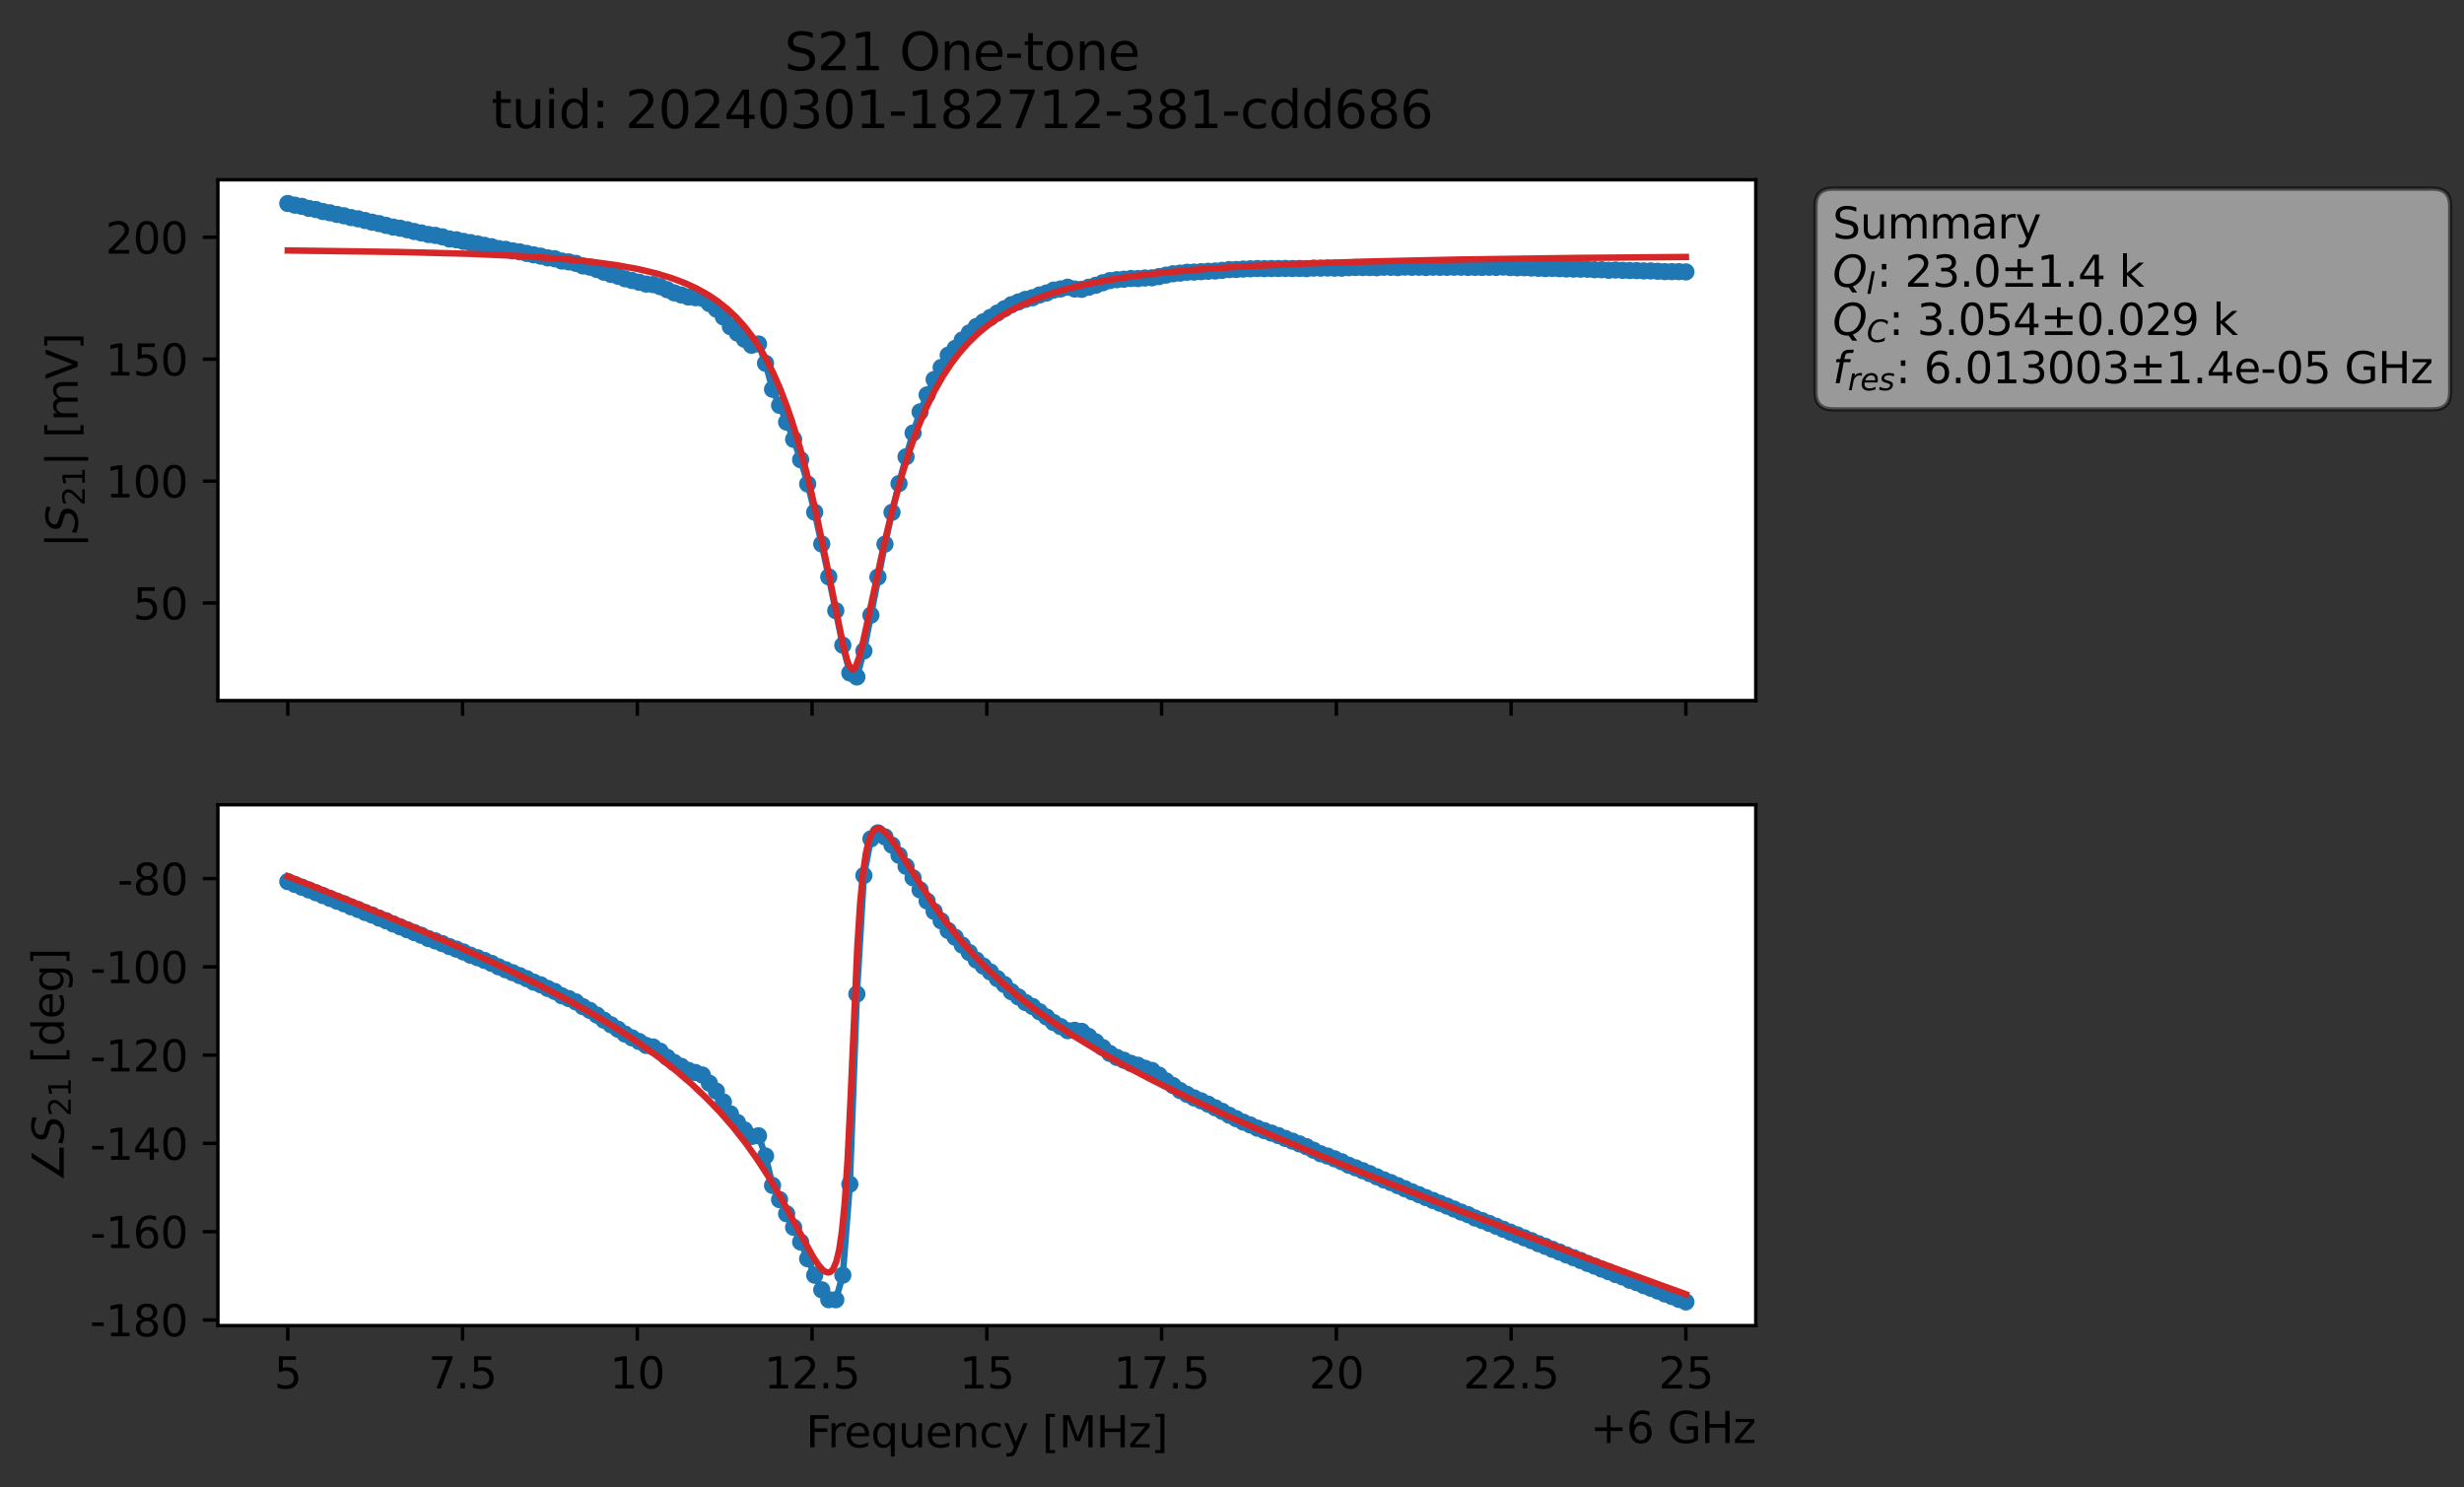 <?xml version="1.0" encoding="utf-8" standalone="no"?>
<!DOCTYPE svg PUBLIC "-//W3C//DTD SVG 1.1//EN"
  "http://www.w3.org/Graphics/SVG/1.1/DTD/svg11.dtd">
<svg xmlns:xlink="http://www.w3.org/1999/xlink" width="572.171pt" height="345.428pt" viewBox="0 0 572.171 345.428" xmlns="http://www.w3.org/2000/svg" version="1.1">
 <rect x="0" y="0" width="572.171" height="345.428" fill="#333333" stroke="none"/>
 <defs>
  <style type="text/css">*{stroke-linejoin: round; stroke-linecap: butt}</style>
 </defs>
 <g id="figure_1">
  <g id="patch_1">
   <path d="M 0 345.428 
L 572.171 345.428 
L 572.171 -0 
L 0 -0 
L 0 345.428 
z
" style="fill: none; opacity: 0"/>
  </g>
  <g id="axes_1">
   <g id="patch_2">
    <path d="M 50.595 162.72 
L 407.715 162.72 
L 407.715 41.76 
L 50.595 41.76 
z
" style="fill: #ffffff"/>
   </g>
   <g id="matplotlib.axis_1">
    <g id="xtick_1">
     <g id="line2d_1">
      <defs>
       <path id="mf6cc83a264" d="M 0 0 
L 0 3.5 
" style="stroke: #000000; stroke-width: 0.8"/>
      </defs>
      <g>
       <use xlink:href="#mf6cc83a264" x="66.828" y="162.72" style="stroke: #000000; stroke-width: 0.8"/>
      </g>
     </g>
    </g>
    <g id="xtick_2">
     <g id="line2d_2">
      <g>
       <use xlink:href="#mf6cc83a264" x="107.41" y="162.72" style="stroke: #000000; stroke-width: 0.8"/>
      </g>
     </g>
    </g>
    <g id="xtick_3">
     <g id="line2d_3">
      <g>
       <use xlink:href="#mf6cc83a264" x="147.992" y="162.72" style="stroke: #000000; stroke-width: 0.8"/>
      </g>
     </g>
    </g>
    <g id="xtick_4">
     <g id="line2d_4">
      <g>
       <use xlink:href="#mf6cc83a264" x="188.573" y="162.72" style="stroke: #000000; stroke-width: 0.8"/>
      </g>
     </g>
    </g>
    <g id="xtick_5">
     <g id="line2d_5">
      <g>
       <use xlink:href="#mf6cc83a264" x="229.155" y="162.72" style="stroke: #000000; stroke-width: 0.8"/>
      </g>
     </g>
    </g>
    <g id="xtick_6">
     <g id="line2d_6">
      <g>
       <use xlink:href="#mf6cc83a264" x="269.737" y="162.72" style="stroke: #000000; stroke-width: 0.8"/>
      </g>
     </g>
    </g>
    <g id="xtick_7">
     <g id="line2d_7">
      <g>
       <use xlink:href="#mf6cc83a264" x="310.319" y="162.72" style="stroke: #000000; stroke-width: 0.8"/>
      </g>
     </g>
    </g>
    <g id="xtick_8">
     <g id="line2d_8">
      <g>
       <use xlink:href="#mf6cc83a264" x="350.901" y="162.72" style="stroke: #000000; stroke-width: 0.8"/>
      </g>
     </g>
    </g>
    <g id="xtick_9">
     <g id="line2d_9">
      <g>
       <use xlink:href="#mf6cc83a264" x="391.483" y="162.72" style="stroke: #000000; stroke-width: 0.8"/>
      </g>
     </g>
    </g>
   </g>
   <g id="matplotlib.axis_2">
    <g id="ytick_1">
     <g id="line2d_10">
      <defs>
       <path id="m9e8facf7c5" d="M 0 0 
L -3.5 0 
" style="stroke: #000000; stroke-width: 0.8"/>
      </defs>
      <g>
       <use xlink:href="#m9e8facf7c5" x="50.595" y="140.052" style="stroke: #000000; stroke-width: 0.8"/>
      </g>
     </g>
     <g id="text_1">
      <!-- 50 -->
      <g transform="translate(30.87 143.851) scale(0.1 -0.1)">
       <defs>
        <path id="DejaVuSans-35" d="M 691 4666 
L 3169 4666 
L 3169 4134 
L 1269 4134 
L 1269 2991 
Q 1406 3038 1543 3061 
Q 1681 3084 1819 3084 
Q 2600 3084 3056 2656 
Q 3513 2228 3513 1497 
Q 3513 744 3044 326 
Q 2575 -91 1722 -91 
Q 1428 -91 1123 -41 
Q 819 9 494 109 
L 494 744 
Q 775 591 1075 516 
Q 1375 441 1709 441 
Q 2250 441 2565 725 
Q 2881 1009 2881 1497 
Q 2881 1984 2565 2268 
Q 2250 2553 1709 2553 
Q 1456 2553 1204 2497 
Q 953 2441 691 2322 
L 691 4666 
z
" transform="scale(0.016)"/>
        <path id="DejaVuSans-30" d="M 2034 4250 
Q 1547 4250 1301 3770 
Q 1056 3291 1056 2328 
Q 1056 1369 1301 889 
Q 1547 409 2034 409 
Q 2525 409 2770 889 
Q 3016 1369 3016 2328 
Q 3016 3291 2770 3770 
Q 2525 4250 2034 4250 
z
M 2034 4750 
Q 2819 4750 3233 4129 
Q 3647 3509 3647 2328 
Q 3647 1150 3233 529 
Q 2819 -91 2034 -91 
Q 1250 -91 836 529 
Q 422 1150 422 2328 
Q 422 3509 836 4129 
Q 1250 4750 2034 4750 
z
" transform="scale(0.016)"/>
       </defs>
       <use xlink:href="#DejaVuSans-35"/>
       <use xlink:href="#DejaVuSans-30" x="63.623"/>
      </g>
     </g>
    </g>
    <g id="ytick_2">
     <g id="line2d_11">
      <g>
       <use xlink:href="#m9e8facf7c5" x="50.595" y="111.737" style="stroke: #000000; stroke-width: 0.8"/>
      </g>
     </g>
     <g id="text_2">
      <!-- 100 -->
      <g transform="translate(24.508 115.536) scale(0.1 -0.1)">
       <defs>
        <path id="DejaVuSans-31" d="M 794 531 
L 1825 531 
L 1825 4091 
L 703 3866 
L 703 4441 
L 1819 4666 
L 2450 4666 
L 2450 531 
L 3481 531 
L 3481 0 
L 794 0 
L 794 531 
z
" transform="scale(0.016)"/>
       </defs>
       <use xlink:href="#DejaVuSans-31"/>
       <use xlink:href="#DejaVuSans-30" x="63.623"/>
       <use xlink:href="#DejaVuSans-30" x="127.246"/>
      </g>
     </g>
    </g>
    <g id="ytick_3">
     <g id="line2d_12">
      <g>
       <use xlink:href="#m9e8facf7c5" x="50.595" y="83.421" style="stroke: #000000; stroke-width: 0.8"/>
      </g>
     </g>
     <g id="text_3">
      <!-- 150 -->
      <g transform="translate(24.508 87.22) scale(0.1 -0.1)">
       <use xlink:href="#DejaVuSans-31"/>
       <use xlink:href="#DejaVuSans-35" x="63.623"/>
       <use xlink:href="#DejaVuSans-30" x="127.246"/>
      </g>
     </g>
    </g>
    <g id="ytick_4">
     <g id="line2d_13">
      <g>
       <use xlink:href="#m9e8facf7c5" x="50.595" y="55.106" style="stroke: #000000; stroke-width: 0.8"/>
      </g>
     </g>
     <g id="text_4">
      <!-- 200 -->
      <g transform="translate(24.508 58.905) scale(0.1 -0.1)">
       <defs>
        <path id="DejaVuSans-32" d="M 1228 531 
L 3431 531 
L 3431 0 
L 469 0 
L 469 531 
Q 828 903 1448 1529 
Q 2069 2156 2228 2338 
Q 2531 2678 2651 2914 
Q 2772 3150 2772 3378 
Q 2772 3750 2511 3984 
Q 2250 4219 1831 4219 
Q 1534 4219 1204 4116 
Q 875 4013 500 3803 
L 500 4441 
Q 881 4594 1212 4672 
Q 1544 4750 1819 4750 
Q 2544 4750 2975 4387 
Q 3406 4025 3406 3419 
Q 3406 3131 3298 2873 
Q 3191 2616 2906 2266 
Q 2828 2175 2409 1742 
Q 1991 1309 1228 531 
z
" transform="scale(0.016)"/>
       </defs>
       <use xlink:href="#DejaVuSans-32"/>
       <use xlink:href="#DejaVuSans-30" x="63.623"/>
       <use xlink:href="#DejaVuSans-30" x="127.246"/>
      </g>
     </g>
    </g>
    <g id="text_5">
     <!-- $|S_{21}|$ [mV] -->
     <g transform="translate(18.108 127.19) rotate(-90) scale(0.1 -0.1)">
      <defs>
       <path id="DejaVuSans-7c" d="M 1344 4891 
L 1344 -1509 
L 813 -1509 
L 813 4891 
L 1344 4891 
z
" transform="scale(0.016)"/>
       <path id="DejaVuSans-Oblique-53" d="M 3859 4513 
L 3738 3897 
Q 3422 4066 3111 4152 
Q 2800 4238 2509 4238 
Q 1944 4238 1609 3991 
Q 1275 3744 1275 3334 
Q 1275 3109 1398 2989 
Q 1522 2869 2034 2731 
L 2413 2638 
Q 3053 2472 3303 2217 
Q 3553 1963 3553 1503 
Q 3553 797 2998 353 
Q 2444 -91 1538 -91 
Q 1166 -91 791 -17 
Q 416 56 38 206 
L 166 856 
Q 513 641 861 531 
Q 1209 422 1556 422 
Q 2147 422 2503 684 
Q 2859 947 2859 1369 
Q 2859 1650 2717 1795 
Q 2575 1941 2106 2059 
L 1728 2156 
Q 1081 2325 845 2545 
Q 609 2766 609 3163 
Q 609 3859 1145 4304 
Q 1681 4750 2541 4750 
Q 2875 4750 3203 4690 
Q 3531 4631 3859 4513 
z
" transform="scale(0.016)"/>
       <path id="DejaVuSans-20" transform="scale(0.016)"/>
       <path id="DejaVuSans-5b" d="M 550 4863 
L 1875 4863 
L 1875 4416 
L 1125 4416 
L 1125 -397 
L 1875 -397 
L 1875 -844 
L 550 -844 
L 550 4863 
z
" transform="scale(0.016)"/>
       <path id="DejaVuSans-6d" d="M 3328 2828 
Q 3544 3216 3844 3400 
Q 4144 3584 4550 3584 
Q 5097 3584 5394 3201 
Q 5691 2819 5691 2113 
L 5691 0 
L 5113 0 
L 5113 2094 
Q 5113 2597 4934 2840 
Q 4756 3084 4391 3084 
Q 3944 3084 3684 2787 
Q 3425 2491 3425 1978 
L 3425 0 
L 2847 0 
L 2847 2094 
Q 2847 2600 2669 2842 
Q 2491 3084 2119 3084 
Q 1678 3084 1418 2786 
Q 1159 2488 1159 1978 
L 1159 0 
L 581 0 
L 581 3500 
L 1159 3500 
L 1159 2956 
Q 1356 3278 1631 3431 
Q 1906 3584 2284 3584 
Q 2666 3584 2933 3390 
Q 3200 3197 3328 2828 
z
" transform="scale(0.016)"/>
       <path id="DejaVuSans-56" d="M 1831 0 
L 50 4666 
L 709 4666 
L 2188 738 
L 3669 4666 
L 4325 4666 
L 2547 0 
L 1831 0 
z
" transform="scale(0.016)"/>
       <path id="DejaVuSans-5d" d="M 1947 4863 
L 1947 -844 
L 622 -844 
L 622 -397 
L 1369 -397 
L 1369 4416 
L 622 4416 
L 622 4863 
L 1947 4863 
z
" transform="scale(0.016)"/>
      </defs>
      <use xlink:href="#DejaVuSans-7c" transform="translate(0 0.578)"/>
      <use xlink:href="#DejaVuSans-Oblique-53" transform="translate(33.691 0.578)"/>
      <use xlink:href="#DejaVuSans-32" transform="translate(97.168 -15.828) scale(0.7)"/>
      <use xlink:href="#DejaVuSans-31" transform="translate(141.704 -15.828) scale(0.7)"/>
      <use xlink:href="#DejaVuSans-7c" transform="translate(188.975 0.578)"/>
      <use xlink:href="#DejaVuSans-20" transform="translate(222.666 0.578)"/>
      <use xlink:href="#DejaVuSans-5b" transform="translate(254.453 0.578)"/>
      <use xlink:href="#DejaVuSans-6d" transform="translate(293.467 0.578)"/>
      <use xlink:href="#DejaVuSans-56" transform="translate(390.879 0.578)"/>
      <use xlink:href="#DejaVuSans-5d" transform="translate(459.287 0.578)"/>
     </g>
    </g>
   </g>
   <g id="line2d_14">
    <path d="M 66.828 47.258 
L 71.722 48.401 
L 73.354 48.666 
L 74.985 49.137 
L 78.248 49.811 
L 79.879 50.115 
L 81.511 50.536 
L 83.142 50.813 
L 91.299 52.739 
L 94.562 53.358 
L 99.457 54.464 
L 101.088 54.672 
L 102.719 55.003 
L 104.351 55.498 
L 105.982 55.689 
L 109.245 56.343 
L 114.14 57.301 
L 115.771 57.735 
L 117.402 57.909 
L 123.928 59.185 
L 128.822 60.102 
L 130.454 60.624 
L 132.085 60.829 
L 133.717 61.166 
L 135.348 61.765 
L 136.98 62.048 
L 145.137 64.747 
L 150.031 65.976 
L 151.662 66.103 
L 153.294 66.575 
L 156.557 68.014 
L 159.82 68.969 
L 163.082 69.295 
L 166.345 71.787 
L 167.977 73.61 
L 169.608 75.873 
L 172.871 78.791 
L 174.502 80.183 
L 176.134 79.888 
L 177.765 84.371 
L 179.397 90.416 
L 182.66 98.039 
L 184.291 102.038 
L 185.922 106.771 
L 187.554 112.413 
L 189.185 118.967 
L 192.448 133.974 
L 195.711 149.855 
L 197.342 156.293 
L 198.974 157.222 
L 200.605 151.181 
L 205.5 126.378 
L 207.131 118.994 
L 208.762 112.31 
L 210.394 106.095 
L 212.025 100.561 
L 213.657 95.658 
L 215.288 91.719 
L 216.92 88.143 
L 220.182 82.496 
L 221.814 80.91 
L 223.445 78.971 
L 225.077 77.323 
L 226.708 75.846 
L 231.602 72.707 
L 234.865 70.769 
L 238.128 69.537 
L 239.76 69.156 
L 241.391 68.509 
L 243.022 68.053 
L 244.654 67.379 
L 246.285 67.111 
L 247.917 66.709 
L 249.548 67.124 
L 251.18 67.195 
L 257.705 65.176 
L 260.968 64.845 
L 262.6 64.684 
L 264.231 64.695 
L 269.125 64.242 
L 272.388 63.587 
L 277.282 63.189 
L 283.808 62.791 
L 285.44 62.609 
L 288.703 62.49 
L 293.597 62.393 
L 301.754 62.351 
L 303.385 62.393 
L 305.017 62.267 
L 311.543 62.282 
L 314.805 62.128 
L 324.594 62.151 
L 326.225 62.039 
L 331.12 62.13 
L 334.383 62.09 
L 353.96 62.18 
L 358.854 62.381 
L 360.485 62.33 
L 365.38 62.497 
L 371.905 62.649 
L 373.537 62.78 
L 375.168 62.711 
L 378.431 62.833 
L 384.957 62.999 
L 388.22 63.088 
L 391.483 63.153 
L 391.483 63.153 
" clip-path="url(#pfac9cf1d78)" style="fill: none; stroke: #1f77b4; stroke-width: 1.5; stroke-linecap: square"/>
    <defs>
     <path id="m936aa11b3c" d="M 0 1.5 
C 0.398 1.5 0.779 1.342 1.061 1.061 
C 1.342 0.779 1.5 0.398 1.5 0 
C 1.5 -0.398 1.342 -0.779 1.061 -1.061 
C 0.779 -1.342 0.398 -1.5 0 -1.5 
C -0.398 -1.5 -0.779 -1.342 -1.061 -1.061 
C -1.342 -0.779 -1.5 -0.398 -1.5 0 
C -1.5 0.398 -1.342 0.779 -1.061 1.061 
C -0.779 1.342 -0.398 1.5 0 1.5 
z
" style="stroke: #1f77b4"/>
    </defs>
    <g clip-path="url(#pfac9cf1d78)">
     <use xlink:href="#m936aa11b3c" x="66.828" y="47.258" style="fill: #1f77b4; stroke: #1f77b4"/>
     <use xlink:href="#m936aa11b3c" x="68.459" y="47.648" style="fill: #1f77b4; stroke: #1f77b4"/>
     <use xlink:href="#m936aa11b3c" x="70.091" y="47.924" style="fill: #1f77b4; stroke: #1f77b4"/>
     <use xlink:href="#m936aa11b3c" x="71.722" y="48.401" style="fill: #1f77b4; stroke: #1f77b4"/>
     <use xlink:href="#m936aa11b3c" x="73.354" y="48.666" style="fill: #1f77b4; stroke: #1f77b4"/>
     <use xlink:href="#m936aa11b3c" x="74.985" y="49.137" style="fill: #1f77b4; stroke: #1f77b4"/>
     <use xlink:href="#m936aa11b3c" x="76.617" y="49.422" style="fill: #1f77b4; stroke: #1f77b4"/>
     <use xlink:href="#m936aa11b3c" x="78.248" y="49.811" style="fill: #1f77b4; stroke: #1f77b4"/>
     <use xlink:href="#m936aa11b3c" x="79.879" y="50.115" style="fill: #1f77b4; stroke: #1f77b4"/>
     <use xlink:href="#m936aa11b3c" x="81.511" y="50.536" style="fill: #1f77b4; stroke: #1f77b4"/>
     <use xlink:href="#m936aa11b3c" x="83.142" y="50.813" style="fill: #1f77b4; stroke: #1f77b4"/>
     <use xlink:href="#m936aa11b3c" x="84.774" y="51.213" style="fill: #1f77b4; stroke: #1f77b4"/>
     <use xlink:href="#m936aa11b3c" x="86.405" y="51.606" style="fill: #1f77b4; stroke: #1f77b4"/>
     <use xlink:href="#m936aa11b3c" x="88.037" y="51.932" style="fill: #1f77b4; stroke: #1f77b4"/>
     <use xlink:href="#m936aa11b3c" x="89.668" y="52.351" style="fill: #1f77b4; stroke: #1f77b4"/>
     <use xlink:href="#m936aa11b3c" x="91.299" y="52.739" style="fill: #1f77b4; stroke: #1f77b4"/>
     <use xlink:href="#m936aa11b3c" x="92.931" y="53.007" style="fill: #1f77b4; stroke: #1f77b4"/>
     <use xlink:href="#m936aa11b3c" x="94.562" y="53.358" style="fill: #1f77b4; stroke: #1f77b4"/>
     <use xlink:href="#m936aa11b3c" x="96.194" y="53.764" style="fill: #1f77b4; stroke: #1f77b4"/>
     <use xlink:href="#m936aa11b3c" x="97.825" y="54.096" style="fill: #1f77b4; stroke: #1f77b4"/>
     <use xlink:href="#m936aa11b3c" x="99.457" y="54.464" style="fill: #1f77b4; stroke: #1f77b4"/>
     <use xlink:href="#m936aa11b3c" x="101.088" y="54.672" style="fill: #1f77b4; stroke: #1f77b4"/>
     <use xlink:href="#m936aa11b3c" x="102.719" y="55.003" style="fill: #1f77b4; stroke: #1f77b4"/>
     <use xlink:href="#m936aa11b3c" x="104.351" y="55.498" style="fill: #1f77b4; stroke: #1f77b4"/>
     <use xlink:href="#m936aa11b3c" x="105.982" y="55.689" style="fill: #1f77b4; stroke: #1f77b4"/>
     <use xlink:href="#m936aa11b3c" x="107.614" y="56.065" style="fill: #1f77b4; stroke: #1f77b4"/>
     <use xlink:href="#m936aa11b3c" x="109.245" y="56.343" style="fill: #1f77b4; stroke: #1f77b4"/>
     <use xlink:href="#m936aa11b3c" x="110.877" y="56.636" style="fill: #1f77b4; stroke: #1f77b4"/>
     <use xlink:href="#m936aa11b3c" x="112.508" y="56.979" style="fill: #1f77b4; stroke: #1f77b4"/>
     <use xlink:href="#m936aa11b3c" x="114.14" y="57.301" style="fill: #1f77b4; stroke: #1f77b4"/>
     <use xlink:href="#m936aa11b3c" x="115.771" y="57.735" style="fill: #1f77b4; stroke: #1f77b4"/>
     <use xlink:href="#m936aa11b3c" x="117.402" y="57.909" style="fill: #1f77b4; stroke: #1f77b4"/>
     <use xlink:href="#m936aa11b3c" x="119.034" y="58.254" style="fill: #1f77b4; stroke: #1f77b4"/>
     <use xlink:href="#m936aa11b3c" x="120.665" y="58.49" style="fill: #1f77b4; stroke: #1f77b4"/>
     <use xlink:href="#m936aa11b3c" x="122.297" y="58.854" style="fill: #1f77b4; stroke: #1f77b4"/>
     <use xlink:href="#m936aa11b3c" x="123.928" y="59.185" style="fill: #1f77b4; stroke: #1f77b4"/>
     <use xlink:href="#m936aa11b3c" x="125.56" y="59.495" style="fill: #1f77b4; stroke: #1f77b4"/>
     <use xlink:href="#m936aa11b3c" x="127.191" y="59.889" style="fill: #1f77b4; stroke: #1f77b4"/>
     <use xlink:href="#m936aa11b3c" x="128.822" y="60.102" style="fill: #1f77b4; stroke: #1f77b4"/>
     <use xlink:href="#m936aa11b3c" x="130.454" y="60.624" style="fill: #1f77b4; stroke: #1f77b4"/>
     <use xlink:href="#m936aa11b3c" x="132.085" y="60.829" style="fill: #1f77b4; stroke: #1f77b4"/>
     <use xlink:href="#m936aa11b3c" x="133.717" y="61.166" style="fill: #1f77b4; stroke: #1f77b4"/>
     <use xlink:href="#m936aa11b3c" x="135.348" y="61.765" style="fill: #1f77b4; stroke: #1f77b4"/>
     <use xlink:href="#m936aa11b3c" x="136.98" y="62.048" style="fill: #1f77b4; stroke: #1f77b4"/>
     <use xlink:href="#m936aa11b3c" x="138.611" y="62.595" style="fill: #1f77b4; stroke: #1f77b4"/>
     <use xlink:href="#m936aa11b3c" x="140.242" y="63.219" style="fill: #1f77b4; stroke: #1f77b4"/>
     <use xlink:href="#m936aa11b3c" x="141.874" y="63.726" style="fill: #1f77b4; stroke: #1f77b4"/>
     <use xlink:href="#m936aa11b3c" x="143.505" y="64.148" style="fill: #1f77b4; stroke: #1f77b4"/>
     <use xlink:href="#m936aa11b3c" x="145.137" y="64.747" style="fill: #1f77b4; stroke: #1f77b4"/>
     <use xlink:href="#m936aa11b3c" x="146.768" y="65.149" style="fill: #1f77b4; stroke: #1f77b4"/>
     <use xlink:href="#m936aa11b3c" x="148.4" y="65.549" style="fill: #1f77b4; stroke: #1f77b4"/>
     <use xlink:href="#m936aa11b3c" x="150.031" y="65.976" style="fill: #1f77b4; stroke: #1f77b4"/>
     <use xlink:href="#m936aa11b3c" x="151.662" y="66.103" style="fill: #1f77b4; stroke: #1f77b4"/>
     <use xlink:href="#m936aa11b3c" x="153.294" y="66.575" style="fill: #1f77b4; stroke: #1f77b4"/>
     <use xlink:href="#m936aa11b3c" x="154.925" y="67.276" style="fill: #1f77b4; stroke: #1f77b4"/>
     <use xlink:href="#m936aa11b3c" x="156.557" y="68.014" style="fill: #1f77b4; stroke: #1f77b4"/>
     <use xlink:href="#m936aa11b3c" x="158.188" y="68.499" style="fill: #1f77b4; stroke: #1f77b4"/>
     <use xlink:href="#m936aa11b3c" x="159.82" y="68.969" style="fill: #1f77b4; stroke: #1f77b4"/>
     <use xlink:href="#m936aa11b3c" x="161.451" y="69.137" style="fill: #1f77b4; stroke: #1f77b4"/>
     <use xlink:href="#m936aa11b3c" x="163.082" y="69.295" style="fill: #1f77b4; stroke: #1f77b4"/>
     <use xlink:href="#m936aa11b3c" x="164.714" y="70.5" style="fill: #1f77b4; stroke: #1f77b4"/>
     <use xlink:href="#m936aa11b3c" x="166.345" y="71.787" style="fill: #1f77b4; stroke: #1f77b4"/>
     <use xlink:href="#m936aa11b3c" x="167.977" y="73.61" style="fill: #1f77b4; stroke: #1f77b4"/>
     <use xlink:href="#m936aa11b3c" x="169.608" y="75.873" style="fill: #1f77b4; stroke: #1f77b4"/>
     <use xlink:href="#m936aa11b3c" x="171.24" y="77.361" style="fill: #1f77b4; stroke: #1f77b4"/>
     <use xlink:href="#m936aa11b3c" x="172.871" y="78.791" style="fill: #1f77b4; stroke: #1f77b4"/>
     <use xlink:href="#m936aa11b3c" x="174.502" y="80.183" style="fill: #1f77b4; stroke: #1f77b4"/>
     <use xlink:href="#m936aa11b3c" x="176.134" y="79.888" style="fill: #1f77b4; stroke: #1f77b4"/>
     <use xlink:href="#m936aa11b3c" x="177.765" y="84.371" style="fill: #1f77b4; stroke: #1f77b4"/>
     <use xlink:href="#m936aa11b3c" x="179.397" y="90.416" style="fill: #1f77b4; stroke: #1f77b4"/>
     <use xlink:href="#m936aa11b3c" x="181.028" y="94.138" style="fill: #1f77b4; stroke: #1f77b4"/>
     <use xlink:href="#m936aa11b3c" x="182.66" y="98.039" style="fill: #1f77b4; stroke: #1f77b4"/>
     <use xlink:href="#m936aa11b3c" x="184.291" y="102.038" style="fill: #1f77b4; stroke: #1f77b4"/>
     <use xlink:href="#m936aa11b3c" x="185.922" y="106.771" style="fill: #1f77b4; stroke: #1f77b4"/>
     <use xlink:href="#m936aa11b3c" x="187.554" y="112.413" style="fill: #1f77b4; stroke: #1f77b4"/>
     <use xlink:href="#m936aa11b3c" x="189.185" y="118.967" style="fill: #1f77b4; stroke: #1f77b4"/>
     <use xlink:href="#m936aa11b3c" x="190.817" y="126.342" style="fill: #1f77b4; stroke: #1f77b4"/>
     <use xlink:href="#m936aa11b3c" x="192.448" y="133.974" style="fill: #1f77b4; stroke: #1f77b4"/>
     <use xlink:href="#m936aa11b3c" x="194.08" y="141.826" style="fill: #1f77b4; stroke: #1f77b4"/>
     <use xlink:href="#m936aa11b3c" x="195.711" y="149.855" style="fill: #1f77b4; stroke: #1f77b4"/>
     <use xlink:href="#m936aa11b3c" x="197.342" y="156.293" style="fill: #1f77b4; stroke: #1f77b4"/>
     <use xlink:href="#m936aa11b3c" x="198.974" y="157.222" style="fill: #1f77b4; stroke: #1f77b4"/>
     <use xlink:href="#m936aa11b3c" x="200.605" y="151.181" style="fill: #1f77b4; stroke: #1f77b4"/>
     <use xlink:href="#m936aa11b3c" x="202.237" y="142.877" style="fill: #1f77b4; stroke: #1f77b4"/>
     <use xlink:href="#m936aa11b3c" x="203.868" y="134.021" style="fill: #1f77b4; stroke: #1f77b4"/>
     <use xlink:href="#m936aa11b3c" x="205.5" y="126.378" style="fill: #1f77b4; stroke: #1f77b4"/>
     <use xlink:href="#m936aa11b3c" x="207.131" y="118.994" style="fill: #1f77b4; stroke: #1f77b4"/>
     <use xlink:href="#m936aa11b3c" x="208.762" y="112.31" style="fill: #1f77b4; stroke: #1f77b4"/>
     <use xlink:href="#m936aa11b3c" x="210.394" y="106.095" style="fill: #1f77b4; stroke: #1f77b4"/>
     <use xlink:href="#m936aa11b3c" x="212.025" y="100.561" style="fill: #1f77b4; stroke: #1f77b4"/>
     <use xlink:href="#m936aa11b3c" x="213.657" y="95.658" style="fill: #1f77b4; stroke: #1f77b4"/>
     <use xlink:href="#m936aa11b3c" x="215.288" y="91.719" style="fill: #1f77b4; stroke: #1f77b4"/>
     <use xlink:href="#m936aa11b3c" x="216.92" y="88.143" style="fill: #1f77b4; stroke: #1f77b4"/>
     <use xlink:href="#m936aa11b3c" x="218.551" y="85.344" style="fill: #1f77b4; stroke: #1f77b4"/>
     <use xlink:href="#m936aa11b3c" x="220.182" y="82.496" style="fill: #1f77b4; stroke: #1f77b4"/>
     <use xlink:href="#m936aa11b3c" x="221.814" y="80.91" style="fill: #1f77b4; stroke: #1f77b4"/>
     <use xlink:href="#m936aa11b3c" x="223.445" y="78.971" style="fill: #1f77b4; stroke: #1f77b4"/>
     <use xlink:href="#m936aa11b3c" x="225.077" y="77.323" style="fill: #1f77b4; stroke: #1f77b4"/>
     <use xlink:href="#m936aa11b3c" x="226.708" y="75.846" style="fill: #1f77b4; stroke: #1f77b4"/>
     <use xlink:href="#m936aa11b3c" x="228.34" y="74.765" style="fill: #1f77b4; stroke: #1f77b4"/>
     <use xlink:href="#m936aa11b3c" x="229.971" y="73.725" style="fill: #1f77b4; stroke: #1f77b4"/>
     <use xlink:href="#m936aa11b3c" x="231.602" y="72.707" style="fill: #1f77b4; stroke: #1f77b4"/>
     <use xlink:href="#m936aa11b3c" x="233.234" y="71.711" style="fill: #1f77b4; stroke: #1f77b4"/>
     <use xlink:href="#m936aa11b3c" x="234.865" y="70.769" style="fill: #1f77b4; stroke: #1f77b4"/>
     <use xlink:href="#m936aa11b3c" x="236.497" y="70.123" style="fill: #1f77b4; stroke: #1f77b4"/>
     <use xlink:href="#m936aa11b3c" x="238.128" y="69.537" style="fill: #1f77b4; stroke: #1f77b4"/>
     <use xlink:href="#m936aa11b3c" x="239.76" y="69.156" style="fill: #1f77b4; stroke: #1f77b4"/>
     <use xlink:href="#m936aa11b3c" x="241.391" y="68.509" style="fill: #1f77b4; stroke: #1f77b4"/>
     <use xlink:href="#m936aa11b3c" x="243.022" y="68.053" style="fill: #1f77b4; stroke: #1f77b4"/>
     <use xlink:href="#m936aa11b3c" x="244.654" y="67.379" style="fill: #1f77b4; stroke: #1f77b4"/>
     <use xlink:href="#m936aa11b3c" x="246.285" y="67.111" style="fill: #1f77b4; stroke: #1f77b4"/>
     <use xlink:href="#m936aa11b3c" x="247.917" y="66.709" style="fill: #1f77b4; stroke: #1f77b4"/>
     <use xlink:href="#m936aa11b3c" x="249.548" y="67.124" style="fill: #1f77b4; stroke: #1f77b4"/>
     <use xlink:href="#m936aa11b3c" x="251.18" y="67.195" style="fill: #1f77b4; stroke: #1f77b4"/>
     <use xlink:href="#m936aa11b3c" x="252.811" y="66.713" style="fill: #1f77b4; stroke: #1f77b4"/>
     <use xlink:href="#m936aa11b3c" x="254.442" y="66.263" style="fill: #1f77b4; stroke: #1f77b4"/>
     <use xlink:href="#m936aa11b3c" x="256.074" y="65.676" style="fill: #1f77b4; stroke: #1f77b4"/>
     <use xlink:href="#m936aa11b3c" x="257.705" y="65.176" style="fill: #1f77b4; stroke: #1f77b4"/>
     <use xlink:href="#m936aa11b3c" x="259.337" y="64.959" style="fill: #1f77b4; stroke: #1f77b4"/>
     <use xlink:href="#m936aa11b3c" x="260.968" y="64.845" style="fill: #1f77b4; stroke: #1f77b4"/>
     <use xlink:href="#m936aa11b3c" x="262.6" y="64.684" style="fill: #1f77b4; stroke: #1f77b4"/>
     <use xlink:href="#m936aa11b3c" x="264.231" y="64.695" style="fill: #1f77b4; stroke: #1f77b4"/>
     <use xlink:href="#m936aa11b3c" x="265.862" y="64.562" style="fill: #1f77b4; stroke: #1f77b4"/>
     <use xlink:href="#m936aa11b3c" x="267.494" y="64.52" style="fill: #1f77b4; stroke: #1f77b4"/>
     <use xlink:href="#m936aa11b3c" x="269.125" y="64.242" style="fill: #1f77b4; stroke: #1f77b4"/>
     <use xlink:href="#m936aa11b3c" x="270.757" y="63.896" style="fill: #1f77b4; stroke: #1f77b4"/>
     <use xlink:href="#m936aa11b3c" x="272.388" y="63.587" style="fill: #1f77b4; stroke: #1f77b4"/>
     <use xlink:href="#m936aa11b3c" x="274.02" y="63.433" style="fill: #1f77b4; stroke: #1f77b4"/>
     <use xlink:href="#m936aa11b3c" x="275.651" y="63.228" style="fill: #1f77b4; stroke: #1f77b4"/>
     <use xlink:href="#m936aa11b3c" x="277.282" y="63.189" style="fill: #1f77b4; stroke: #1f77b4"/>
     <use xlink:href="#m936aa11b3c" x="278.914" y="63.095" style="fill: #1f77b4; stroke: #1f77b4"/>
     <use xlink:href="#m936aa11b3c" x="280.545" y="63.003" style="fill: #1f77b4; stroke: #1f77b4"/>
     <use xlink:href="#m936aa11b3c" x="282.177" y="62.941" style="fill: #1f77b4; stroke: #1f77b4"/>
     <use xlink:href="#m936aa11b3c" x="283.808" y="62.791" style="fill: #1f77b4; stroke: #1f77b4"/>
     <use xlink:href="#m936aa11b3c" x="285.44" y="62.609" style="fill: #1f77b4; stroke: #1f77b4"/>
     <use xlink:href="#m936aa11b3c" x="287.071" y="62.59" style="fill: #1f77b4; stroke: #1f77b4"/>
     <use xlink:href="#m936aa11b3c" x="288.703" y="62.49" style="fill: #1f77b4; stroke: #1f77b4"/>
     <use xlink:href="#m936aa11b3c" x="290.334" y="62.428" style="fill: #1f77b4; stroke: #1f77b4"/>
     <use xlink:href="#m936aa11b3c" x="291.965" y="62.374" style="fill: #1f77b4; stroke: #1f77b4"/>
     <use xlink:href="#m936aa11b3c" x="293.597" y="62.393" style="fill: #1f77b4; stroke: #1f77b4"/>
     <use xlink:href="#m936aa11b3c" x="295.228" y="62.366" style="fill: #1f77b4; stroke: #1f77b4"/>
     <use xlink:href="#m936aa11b3c" x="296.86" y="62.361" style="fill: #1f77b4; stroke: #1f77b4"/>
     <use xlink:href="#m936aa11b3c" x="298.491" y="62.343" style="fill: #1f77b4; stroke: #1f77b4"/>
     <use xlink:href="#m936aa11b3c" x="300.123" y="62.371" style="fill: #1f77b4; stroke: #1f77b4"/>
     <use xlink:href="#m936aa11b3c" x="301.754" y="62.351" style="fill: #1f77b4; stroke: #1f77b4"/>
     <use xlink:href="#m936aa11b3c" x="303.385" y="62.393" style="fill: #1f77b4; stroke: #1f77b4"/>
     <use xlink:href="#m936aa11b3c" x="305.017" y="62.267" style="fill: #1f77b4; stroke: #1f77b4"/>
     <use xlink:href="#m936aa11b3c" x="306.648" y="62.28" style="fill: #1f77b4; stroke: #1f77b4"/>
     <use xlink:href="#m936aa11b3c" x="308.28" y="62.254" style="fill: #1f77b4; stroke: #1f77b4"/>
     <use xlink:href="#m936aa11b3c" x="309.911" y="62.282" style="fill: #1f77b4; stroke: #1f77b4"/>
     <use xlink:href="#m936aa11b3c" x="311.543" y="62.282" style="fill: #1f77b4; stroke: #1f77b4"/>
     <use xlink:href="#m936aa11b3c" x="313.174" y="62.185" style="fill: #1f77b4; stroke: #1f77b4"/>
     <use xlink:href="#m936aa11b3c" x="314.805" y="62.128" style="fill: #1f77b4; stroke: #1f77b4"/>
     <use xlink:href="#m936aa11b3c" x="316.437" y="62.139" style="fill: #1f77b4; stroke: #1f77b4"/>
     <use xlink:href="#m936aa11b3c" x="318.068" y="62.149" style="fill: #1f77b4; stroke: #1f77b4"/>
     <use xlink:href="#m936aa11b3c" x="319.7" y="62.187" style="fill: #1f77b4; stroke: #1f77b4"/>
     <use xlink:href="#m936aa11b3c" x="321.331" y="62.065" style="fill: #1f77b4; stroke: #1f77b4"/>
     <use xlink:href="#m936aa11b3c" x="322.963" y="62.086" style="fill: #1f77b4; stroke: #1f77b4"/>
     <use xlink:href="#m936aa11b3c" x="324.594" y="62.151" style="fill: #1f77b4; stroke: #1f77b4"/>
     <use xlink:href="#m936aa11b3c" x="326.225" y="62.039" style="fill: #1f77b4; stroke: #1f77b4"/>
     <use xlink:href="#m936aa11b3c" x="327.857" y="62.082" style="fill: #1f77b4; stroke: #1f77b4"/>
     <use xlink:href="#m936aa11b3c" x="329.488" y="62.066" style="fill: #1f77b4; stroke: #1f77b4"/>
     <use xlink:href="#m936aa11b3c" x="331.12" y="62.13" style="fill: #1f77b4; stroke: #1f77b4"/>
     <use xlink:href="#m936aa11b3c" x="332.751" y="62.059" style="fill: #1f77b4; stroke: #1f77b4"/>
     <use xlink:href="#m936aa11b3c" x="334.383" y="62.09" style="fill: #1f77b4; stroke: #1f77b4"/>
     <use xlink:href="#m936aa11b3c" x="336.014" y="62.09" style="fill: #1f77b4; stroke: #1f77b4"/>
     <use xlink:href="#m936aa11b3c" x="337.645" y="62.062" style="fill: #1f77b4; stroke: #1f77b4"/>
     <use xlink:href="#m936aa11b3c" x="339.277" y="62.063" style="fill: #1f77b4; stroke: #1f77b4"/>
     <use xlink:href="#m936aa11b3c" x="340.908" y="62.108" style="fill: #1f77b4; stroke: #1f77b4"/>
     <use xlink:href="#m936aa11b3c" x="342.54" y="62.097" style="fill: #1f77b4; stroke: #1f77b4"/>
     <use xlink:href="#m936aa11b3c" x="344.171" y="62.106" style="fill: #1f77b4; stroke: #1f77b4"/>
     <use xlink:href="#m936aa11b3c" x="345.803" y="62.077" style="fill: #1f77b4; stroke: #1f77b4"/>
     <use xlink:href="#m936aa11b3c" x="347.434" y="62.109" style="fill: #1f77b4; stroke: #1f77b4"/>
     <use xlink:href="#m936aa11b3c" x="349.065" y="62.023" style="fill: #1f77b4; stroke: #1f77b4"/>
     <use xlink:href="#m936aa11b3c" x="350.697" y="62.152" style="fill: #1f77b4; stroke: #1f77b4"/>
     <use xlink:href="#m936aa11b3c" x="352.328" y="62.2" style="fill: #1f77b4; stroke: #1f77b4"/>
     <use xlink:href="#m936aa11b3c" x="353.96" y="62.18" style="fill: #1f77b4; stroke: #1f77b4"/>
     <use xlink:href="#m936aa11b3c" x="355.591" y="62.254" style="fill: #1f77b4; stroke: #1f77b4"/>
     <use xlink:href="#m936aa11b3c" x="357.223" y="62.314" style="fill: #1f77b4; stroke: #1f77b4"/>
     <use xlink:href="#m936aa11b3c" x="358.854" y="62.381" style="fill: #1f77b4; stroke: #1f77b4"/>
     <use xlink:href="#m936aa11b3c" x="360.485" y="62.33" style="fill: #1f77b4; stroke: #1f77b4"/>
     <use xlink:href="#m936aa11b3c" x="362.117" y="62.41" style="fill: #1f77b4; stroke: #1f77b4"/>
     <use xlink:href="#m936aa11b3c" x="363.748" y="62.469" style="fill: #1f77b4; stroke: #1f77b4"/>
     <use xlink:href="#m936aa11b3c" x="365.38" y="62.497" style="fill: #1f77b4; stroke: #1f77b4"/>
     <use xlink:href="#m936aa11b3c" x="367.011" y="62.518" style="fill: #1f77b4; stroke: #1f77b4"/>
     <use xlink:href="#m936aa11b3c" x="368.643" y="62.532" style="fill: #1f77b4; stroke: #1f77b4"/>
     <use xlink:href="#m936aa11b3c" x="370.274" y="62.64" style="fill: #1f77b4; stroke: #1f77b4"/>
     <use xlink:href="#m936aa11b3c" x="371.905" y="62.649" style="fill: #1f77b4; stroke: #1f77b4"/>
     <use xlink:href="#m936aa11b3c" x="373.537" y="62.78" style="fill: #1f77b4; stroke: #1f77b4"/>
     <use xlink:href="#m936aa11b3c" x="375.168" y="62.711" style="fill: #1f77b4; stroke: #1f77b4"/>
     <use xlink:href="#m936aa11b3c" x="376.8" y="62.795" style="fill: #1f77b4; stroke: #1f77b4"/>
     <use xlink:href="#m936aa11b3c" x="378.431" y="62.833" style="fill: #1f77b4; stroke: #1f77b4"/>
     <use xlink:href="#m936aa11b3c" x="380.063" y="62.852" style="fill: #1f77b4; stroke: #1f77b4"/>
     <use xlink:href="#m936aa11b3c" x="381.694" y="62.918" style="fill: #1f77b4; stroke: #1f77b4"/>
     <use xlink:href="#m936aa11b3c" x="383.325" y="62.926" style="fill: #1f77b4; stroke: #1f77b4"/>
     <use xlink:href="#m936aa11b3c" x="384.957" y="62.999" style="fill: #1f77b4; stroke: #1f77b4"/>
     <use xlink:href="#m936aa11b3c" x="386.588" y="63.087" style="fill: #1f77b4; stroke: #1f77b4"/>
     <use xlink:href="#m936aa11b3c" x="388.22" y="63.088" style="fill: #1f77b4; stroke: #1f77b4"/>
     <use xlink:href="#m936aa11b3c" x="389.851" y="63.09" style="fill: #1f77b4; stroke: #1f77b4"/>
     <use xlink:href="#m936aa11b3c" x="391.483" y="63.153" style="fill: #1f77b4; stroke: #1f77b4"/>
    </g>
   </g>
   <g id="line2d_15">
    <path d="M 66.828 58.178 
L 92.501 58.523 
L 109.075 58.953 
L 121.1 59.478 
L 130.199 60.093 
L 137.349 60.794 
L 143.198 61.589 
L 148.073 62.476 
L 152.298 63.477 
L 155.872 64.554 
L 159.122 65.779 
L 161.722 66.977 
L 164.322 68.42 
L 166.597 69.933 
L 168.872 71.737 
L 170.821 73.566 
L 172.771 75.71 
L 174.721 78.234 
L 176.346 80.68 
L 177.971 83.494 
L 179.596 86.73 
L 181.221 90.452 
L 182.846 94.724 
L 184.471 99.61 
L 186.096 105.166 
L 187.72 111.427 
L 189.67 119.871 
L 191.945 130.845 
L 195.845 150.143 
L 196.82 153.698 
L 197.47 155.122 
L 197.795 155.439 
L 198.12 155.463 
L 198.445 155.194 
L 198.77 154.652 
L 199.42 152.893 
L 200.395 149.144 
L 202.02 141.661 
L 205.269 126.538 
L 207.219 118.416 
L 209.169 111.219 
L 211.119 104.943 
L 213.069 99.52 
L 215.019 94.856 
L 216.969 90.853 
L 218.918 87.416 
L 220.868 84.459 
L 222.818 81.908 
L 224.768 79.7 
L 227.043 77.486 
L 229.318 75.595 
L 231.593 73.972 
L 234.192 72.386 
L 237.117 70.88 
L 240.367 69.484 
L 243.942 68.212 
L 247.842 67.071 
L 252.391 65.988 
L 257.591 64.998 
L 263.441 64.116 
L 270.265 63.313 
L 278.715 62.555 
L 288.789 61.885 
L 301.463 61.277 
L 317.387 60.748 
L 338.186 60.289 
L 366.459 59.9 
L 391.483 59.682 
L 391.483 59.682 
" clip-path="url(#pfac9cf1d78)" style="fill: none; stroke: #d62728; stroke-width: 1.5; stroke-linecap: square"/>
   </g>
   <g id="patch_3">
    <path d="M 50.595 162.72 
L 50.595 41.76 
" style="fill: none; stroke: #000000; stroke-width: 0.8; stroke-linejoin: miter; stroke-linecap: square"/>
   </g>
   <g id="patch_4">
    <path d="M 407.715 162.72 
L 407.715 41.76 
" style="fill: none; stroke: #000000; stroke-width: 0.8; stroke-linejoin: miter; stroke-linecap: square"/>
   </g>
   <g id="patch_5">
    <path d="M 50.595 162.72 
L 407.715 162.72 
" style="fill: none; stroke: #000000; stroke-width: 0.8; stroke-linejoin: miter; stroke-linecap: square"/>
   </g>
   <g id="patch_6">
    <path d="M 50.595 41.76 
L 407.715 41.76 
" style="fill: none; stroke: #000000; stroke-width: 0.8; stroke-linejoin: miter; stroke-linecap: square"/>
   </g>
   <g id="text_6">
    <g id="patch_7">
     <path d="M 425.571 95.08 
L 564.971 95.08 
Q 568.971 95.08 568.971 91.08 
L 568.971 47.808 
Q 568.971 43.808 564.971 43.808 
L 425.571 43.808 
Q 421.571 43.808 421.571 47.808 
L 421.571 91.08 
Q 421.571 95.08 425.571 95.08 
z
" style="fill: #ffffff; opacity: 0.5; stroke: #000000; stroke-linejoin: miter"/>
    </g>
    <!-- Summary -->
    <g transform="translate(425.571 55.406) scale(0.1 -0.1)">
     <defs>
      <path id="DejaVuSans-53" d="M 3425 4513 
L 3425 3897 
Q 3066 4069 2747 4153 
Q 2428 4238 2131 4238 
Q 1616 4238 1336 4038 
Q 1056 3838 1056 3469 
Q 1056 3159 1242 3001 
Q 1428 2844 1947 2747 
L 2328 2669 
Q 3034 2534 3370 2195 
Q 3706 1856 3706 1288 
Q 3706 609 3251 259 
Q 2797 -91 1919 -91 
Q 1588 -91 1214 -16 
Q 841 59 441 206 
L 441 856 
Q 825 641 1194 531 
Q 1563 422 1919 422 
Q 2459 422 2753 634 
Q 3047 847 3047 1241 
Q 3047 1584 2836 1778 
Q 2625 1972 2144 2069 
L 1759 2144 
Q 1053 2284 737 2584 
Q 422 2884 422 3419 
Q 422 4038 858 4394 
Q 1294 4750 2059 4750 
Q 2388 4750 2728 4690 
Q 3069 4631 3425 4513 
z
" transform="scale(0.016)"/>
      <path id="DejaVuSans-75" d="M 544 1381 
L 544 3500 
L 1119 3500 
L 1119 1403 
Q 1119 906 1312 657 
Q 1506 409 1894 409 
Q 2359 409 2629 706 
Q 2900 1003 2900 1516 
L 2900 3500 
L 3475 3500 
L 3475 0 
L 2900 0 
L 2900 538 
Q 2691 219 2414 64 
Q 2138 -91 1772 -91 
Q 1169 -91 856 284 
Q 544 659 544 1381 
z
M 1991 3584 
L 1991 3584 
z
" transform="scale(0.016)"/>
      <path id="DejaVuSans-61" d="M 2194 1759 
Q 1497 1759 1228 1600 
Q 959 1441 959 1056 
Q 959 750 1161 570 
Q 1363 391 1709 391 
Q 2188 391 2477 730 
Q 2766 1069 2766 1631 
L 2766 1759 
L 2194 1759 
z
M 3341 1997 
L 3341 0 
L 2766 0 
L 2766 531 
Q 2569 213 2275 61 
Q 1981 -91 1556 -91 
Q 1019 -91 701 211 
Q 384 513 384 1019 
Q 384 1609 779 1909 
Q 1175 2209 1959 2209 
L 2766 2209 
L 2766 2266 
Q 2766 2663 2505 2880 
Q 2244 3097 1772 3097 
Q 1472 3097 1187 3025 
Q 903 2953 641 2809 
L 641 3341 
Q 956 3463 1253 3523 
Q 1550 3584 1831 3584 
Q 2591 3584 2966 3190 
Q 3341 2797 3341 1997 
z
" transform="scale(0.016)"/>
      <path id="DejaVuSans-72" d="M 2631 2963 
Q 2534 3019 2420 3045 
Q 2306 3072 2169 3072 
Q 1681 3072 1420 2755 
Q 1159 2438 1159 1844 
L 1159 0 
L 581 0 
L 581 3500 
L 1159 3500 
L 1159 2956 
Q 1341 3275 1631 3429 
Q 1922 3584 2338 3584 
Q 2397 3584 2469 3576 
Q 2541 3569 2628 3553 
L 2631 2963 
z
" transform="scale(0.016)"/>
      <path id="DejaVuSans-79" d="M 2059 -325 
Q 1816 -950 1584 -1140 
Q 1353 -1331 966 -1331 
L 506 -1331 
L 506 -850 
L 844 -850 
Q 1081 -850 1212 -737 
Q 1344 -625 1503 -206 
L 1606 56 
L 191 3500 
L 800 3500 
L 1894 763 
L 2988 3500 
L 3597 3500 
L 2059 -325 
z
" transform="scale(0.016)"/>
     </defs>
     <use xlink:href="#DejaVuSans-53"/>
     <use xlink:href="#DejaVuSans-75" x="63.477"/>
     <use xlink:href="#DejaVuSans-6d" x="126.855"/>
     <use xlink:href="#DejaVuSans-6d" x="224.268"/>
     <use xlink:href="#DejaVuSans-61" x="321.68"/>
     <use xlink:href="#DejaVuSans-72" x="382.959"/>
     <use xlink:href="#DejaVuSans-79" x="424.072"/>
    </g>
    <!-- $Q_I$: 23.0$\pm$1.4 k -->
    <g transform="translate(425.571 66.604) scale(0.1 -0.1)">
     <defs>
      <path id="DejaVuSans-Oblique-51" d="M 2309 -84 
Q 2275 -88 2237 -89 
Q 2200 -91 2125 -91 
Q 1250 -91 756 411 
Q 263 913 263 1797 
Q 263 2319 452 2844 
Q 641 3369 978 3788 
Q 1369 4269 1858 4509 
Q 2347 4750 2938 4750 
Q 3794 4750 4287 4245 
Q 4781 3741 4781 2869 
Q 4781 1928 4265 1147 
Q 3750 366 2919 44 
L 3553 -825 
L 2847 -825 
L 2309 -84 
z
M 2919 4238 
Q 2400 4238 2003 3986 
Q 1606 3734 1313 3219 
Q 1125 2891 1026 2522 
Q 928 2153 928 1778 
Q 928 1128 1239 775 
Q 1550 422 2119 422 
Q 2631 422 3032 676 
Q 3434 931 3719 1434 
Q 3909 1772 4009 2142 
Q 4109 2513 4109 2881 
Q 4109 3528 3796 3883 
Q 3484 4238 2919 4238 
z
" transform="scale(0.016)"/>
      <path id="DejaVuSans-Oblique-49" d="M 1081 4666 
L 1716 4666 
L 806 0 
L 172 0 
L 1081 4666 
z
" transform="scale(0.016)"/>
      <path id="DejaVuSans-3a" d="M 750 794 
L 1409 794 
L 1409 0 
L 750 0 
L 750 794 
z
M 750 3309 
L 1409 3309 
L 1409 2516 
L 750 2516 
L 750 3309 
z
" transform="scale(0.016)"/>
      <path id="DejaVuSans-33" d="M 2597 2516 
Q 3050 2419 3304 2112 
Q 3559 1806 3559 1356 
Q 3559 666 3084 287 
Q 2609 -91 1734 -91 
Q 1441 -91 1130 -33 
Q 819 25 488 141 
L 488 750 
Q 750 597 1062 519 
Q 1375 441 1716 441 
Q 2309 441 2620 675 
Q 2931 909 2931 1356 
Q 2931 1769 2642 2001 
Q 2353 2234 1838 2234 
L 1294 2234 
L 1294 2753 
L 1863 2753 
Q 2328 2753 2575 2939 
Q 2822 3125 2822 3475 
Q 2822 3834 2567 4026 
Q 2313 4219 1838 4219 
Q 1578 4219 1281 4162 
Q 984 4106 628 3988 
L 628 4550 
Q 988 4650 1302 4700 
Q 1616 4750 1894 4750 
Q 2613 4750 3031 4423 
Q 3450 4097 3450 3541 
Q 3450 3153 3228 2886 
Q 3006 2619 2597 2516 
z
" transform="scale(0.016)"/>
      <path id="DejaVuSans-2e" d="M 684 794 
L 1344 794 
L 1344 0 
L 684 0 
L 684 794 
z
" transform="scale(0.016)"/>
      <path id="DejaVuSans-b1" d="M 2944 4013 
L 2944 2803 
L 4684 2803 
L 4684 2272 
L 2944 2272 
L 2944 1063 
L 2419 1063 
L 2419 2272 
L 678 2272 
L 678 2803 
L 2419 2803 
L 2419 4013 
L 2944 4013 
z
M 678 531 
L 4684 531 
L 4684 0 
L 678 0 
L 678 531 
z
" transform="scale(0.016)"/>
      <path id="DejaVuSans-34" d="M 2419 4116 
L 825 1625 
L 2419 1625 
L 2419 4116 
z
M 2253 4666 
L 3047 4666 
L 3047 1625 
L 3713 1625 
L 3713 1100 
L 3047 1100 
L 3047 0 
L 2419 0 
L 2419 1100 
L 313 1100 
L 313 1709 
L 2253 4666 
z
" transform="scale(0.016)"/>
      <path id="DejaVuSans-6b" d="M 581 4863 
L 1159 4863 
L 1159 1991 
L 2875 3500 
L 3609 3500 
L 1753 1863 
L 3688 0 
L 2938 0 
L 1159 1709 
L 1159 0 
L 581 0 
L 581 4863 
z
" transform="scale(0.016)"/>
     </defs>
     <use xlink:href="#DejaVuSans-Oblique-51" transform="translate(0 0.016)"/>
     <use xlink:href="#DejaVuSans-Oblique-49" transform="translate(78.711 -16.391) scale(0.7)"/>
     <use xlink:href="#DejaVuSans-3a" transform="translate(102.09 0.016)"/>
     <use xlink:href="#DejaVuSans-20" transform="translate(135.781 0.016)"/>
     <use xlink:href="#DejaVuSans-32" transform="translate(167.568 0.016)"/>
     <use xlink:href="#DejaVuSans-33" transform="translate(231.191 0.016)"/>
     <use xlink:href="#DejaVuSans-2e" transform="translate(294.814 0.016)"/>
     <use xlink:href="#DejaVuSans-30" transform="translate(326.602 0.016)"/>
     <use xlink:href="#DejaVuSans-b1" transform="translate(390.225 0.016)"/>
     <use xlink:href="#DejaVuSans-31" transform="translate(474.014 0.016)"/>
     <use xlink:href="#DejaVuSans-2e" transform="translate(537.637 0.016)"/>
     <use xlink:href="#DejaVuSans-34" transform="translate(569.424 0.016)"/>
     <use xlink:href="#DejaVuSans-20" transform="translate(633.047 0.016)"/>
     <use xlink:href="#DejaVuSans-6b" transform="translate(664.834 0.016)"/>
    </g>
    <!-- $Q_C$: 3.054$\pm$0.029 k -->
    <g transform="translate(425.571 77.802) scale(0.1 -0.1)">
     <defs>
      <path id="DejaVuSans-Oblique-43" d="M 4447 4306 
L 4319 3641 
Q 4019 3944 3683 4091 
Q 3347 4238 2956 4238 
Q 2422 4238 2017 3981 
Q 1613 3725 1319 3200 
Q 1131 2863 1032 2486 
Q 934 2109 934 1728 
Q 934 1091 1264 756 
Q 1594 422 2222 422 
Q 2656 422 3056 561 
Q 3456 700 3834 978 
L 3688 231 
Q 3316 72 2936 -9 
Q 2556 -91 2175 -91 
Q 1278 -91 773 396 
Q 269 884 269 1753 
Q 269 2309 461 2846 
Q 653 3384 1013 3828 
Q 1394 4300 1883 4525 
Q 2372 4750 3022 4750 
Q 3422 4750 3780 4639 
Q 4138 4528 4447 4306 
z
" transform="scale(0.016)"/>
      <path id="DejaVuSans-39" d="M 703 97 
L 703 672 
Q 941 559 1184 500 
Q 1428 441 1663 441 
Q 2288 441 2617 861 
Q 2947 1281 2994 2138 
Q 2813 1869 2534 1725 
Q 2256 1581 1919 1581 
Q 1219 1581 811 2004 
Q 403 2428 403 3163 
Q 403 3881 828 4315 
Q 1253 4750 1959 4750 
Q 2769 4750 3195 4129 
Q 3622 3509 3622 2328 
Q 3622 1225 3098 567 
Q 2575 -91 1691 -91 
Q 1453 -91 1209 -44 
Q 966 3 703 97 
z
M 1959 2075 
Q 2384 2075 2632 2365 
Q 2881 2656 2881 3163 
Q 2881 3666 2632 3958 
Q 2384 4250 1959 4250 
Q 1534 4250 1286 3958 
Q 1038 3666 1038 3163 
Q 1038 2656 1286 2365 
Q 1534 2075 1959 2075 
z
" transform="scale(0.016)"/>
     </defs>
     <use xlink:href="#DejaVuSans-Oblique-51" transform="translate(0 0.016)"/>
     <use xlink:href="#DejaVuSans-Oblique-43" transform="translate(78.711 -16.391) scale(0.7)"/>
     <use xlink:href="#DejaVuSans-3a" transform="translate(130.322 0.016)"/>
     <use xlink:href="#DejaVuSans-20" transform="translate(164.014 0.016)"/>
     <use xlink:href="#DejaVuSans-33" transform="translate(195.801 0.016)"/>
     <use xlink:href="#DejaVuSans-2e" transform="translate(259.424 0.016)"/>
     <use xlink:href="#DejaVuSans-30" transform="translate(291.211 0.016)"/>
     <use xlink:href="#DejaVuSans-35" transform="translate(354.834 0.016)"/>
     <use xlink:href="#DejaVuSans-34" transform="translate(418.457 0.016)"/>
     <use xlink:href="#DejaVuSans-b1" transform="translate(482.08 0.016)"/>
     <use xlink:href="#DejaVuSans-30" transform="translate(565.869 0.016)"/>
     <use xlink:href="#DejaVuSans-2e" transform="translate(629.492 0.016)"/>
     <use xlink:href="#DejaVuSans-30" transform="translate(661.279 0.016)"/>
     <use xlink:href="#DejaVuSans-32" transform="translate(724.902 0.016)"/>
     <use xlink:href="#DejaVuSans-39" transform="translate(786.775 0.016)"/>
     <use xlink:href="#DejaVuSans-20" transform="translate(850.398 0.016)"/>
     <use xlink:href="#DejaVuSans-6b" transform="translate(882.186 0.016)"/>
    </g>
    <!-- $f_{res}$: 6.013003$\pm$1.4e-05 GHz -->
    <g transform="translate(425.571 89) scale(0.1 -0.1)">
     <defs>
      <path id="DejaVuSans-Oblique-66" d="M 3059 4863 
L 2969 4384 
L 2419 4384 
Q 2106 4384 1964 4261 
Q 1822 4138 1753 3809 
L 1691 3500 
L 2638 3500 
L 2553 3053 
L 1606 3053 
L 1013 0 
L 434 0 
L 1031 3053 
L 481 3053 
L 563 3500 
L 1113 3500 
L 1159 3744 
Q 1278 4363 1576 4613 
Q 1875 4863 2516 4863 
L 3059 4863 
z
" transform="scale(0.016)"/>
      <path id="DejaVuSans-Oblique-72" d="M 2853 2969 
Q 2766 3016 2653 3041 
Q 2541 3066 2413 3066 
Q 1953 3066 1609 2717 
Q 1266 2369 1153 1784 
L 800 0 
L 225 0 
L 909 3500 
L 1484 3500 
L 1375 2956 
Q 1603 3259 1920 3421 
Q 2238 3584 2597 3584 
Q 2691 3584 2781 3573 
Q 2872 3563 2963 3538 
L 2853 2969 
z
" transform="scale(0.016)"/>
      <path id="DejaVuSans-Oblique-65" d="M 3078 2063 
Q 3088 2113 3092 2166 
Q 3097 2219 3097 2272 
Q 3097 2653 2873 2875 
Q 2650 3097 2266 3097 
Q 1838 3097 1509 2826 
Q 1181 2556 1013 2059 
L 3078 2063 
z
M 3578 1613 
L 903 1613 
Q 884 1494 878 1425 
Q 872 1356 872 1306 
Q 872 872 1139 634 
Q 1406 397 1894 397 
Q 2269 397 2603 481 
Q 2938 566 3225 728 
L 3116 159 
Q 2806 34 2476 -28 
Q 2147 -91 1806 -91 
Q 1078 -91 686 257 
Q 294 606 294 1247 
Q 294 1794 489 2264 
Q 684 2734 1063 3103 
Q 1306 3334 1642 3459 
Q 1978 3584 2356 3584 
Q 2950 3584 3301 3228 
Q 3653 2872 3653 2272 
Q 3653 2128 3634 1964 
Q 3616 1800 3578 1613 
z
" transform="scale(0.016)"/>
      <path id="DejaVuSans-Oblique-73" d="M 3200 3397 
L 3091 2853 
Q 2863 2978 2609 3040 
Q 2356 3103 2088 3103 
Q 1634 3103 1373 2948 
Q 1113 2794 1113 2528 
Q 1113 2219 1719 2053 
Q 1766 2041 1788 2034 
L 1972 1978 
Q 2547 1819 2739 1644 
Q 2931 1469 2931 1166 
Q 2931 609 2489 259 
Q 2047 -91 1331 -91 
Q 1053 -91 747 -37 
Q 441 16 72 128 
L 184 722 
Q 500 559 806 475 
Q 1113 391 1394 391 
Q 1816 391 2080 572 
Q 2344 753 2344 1031 
Q 2344 1331 1650 1516 
L 1591 1531 
L 1394 1581 
Q 956 1697 753 1886 
Q 550 2075 550 2369 
Q 550 2928 970 3256 
Q 1391 3584 2113 3584 
Q 2397 3584 2667 3537 
Q 2938 3491 3200 3397 
z
" transform="scale(0.016)"/>
      <path id="DejaVuSans-36" d="M 2113 2584 
Q 1688 2584 1439 2293 
Q 1191 2003 1191 1497 
Q 1191 994 1439 701 
Q 1688 409 2113 409 
Q 2538 409 2786 701 
Q 3034 994 3034 1497 
Q 3034 2003 2786 2293 
Q 2538 2584 2113 2584 
z
M 3366 4563 
L 3366 3988 
Q 3128 4100 2886 4159 
Q 2644 4219 2406 4219 
Q 1781 4219 1451 3797 
Q 1122 3375 1075 2522 
Q 1259 2794 1537 2939 
Q 1816 3084 2150 3084 
Q 2853 3084 3261 2657 
Q 3669 2231 3669 1497 
Q 3669 778 3244 343 
Q 2819 -91 2113 -91 
Q 1303 -91 875 529 
Q 447 1150 447 2328 
Q 447 3434 972 4092 
Q 1497 4750 2381 4750 
Q 2619 4750 2861 4703 
Q 3103 4656 3366 4563 
z
" transform="scale(0.016)"/>
      <path id="DejaVuSans-65" d="M 3597 1894 
L 3597 1613 
L 953 1613 
Q 991 1019 1311 708 
Q 1631 397 2203 397 
Q 2534 397 2845 478 
Q 3156 559 3463 722 
L 3463 178 
Q 3153 47 2828 -22 
Q 2503 -91 2169 -91 
Q 1331 -91 842 396 
Q 353 884 353 1716 
Q 353 2575 817 3079 
Q 1281 3584 2069 3584 
Q 2775 3584 3186 3129 
Q 3597 2675 3597 1894 
z
M 3022 2063 
Q 3016 2534 2758 2815 
Q 2500 3097 2075 3097 
Q 1594 3097 1305 2825 
Q 1016 2553 972 2059 
L 3022 2063 
z
" transform="scale(0.016)"/>
      <path id="DejaVuSans-2d" d="M 313 2009 
L 1997 2009 
L 1997 1497 
L 313 1497 
L 313 2009 
z
" transform="scale(0.016)"/>
      <path id="DejaVuSans-47" d="M 3809 666 
L 3809 1919 
L 2778 1919 
L 2778 2438 
L 4434 2438 
L 4434 434 
Q 4069 175 3628 42 
Q 3188 -91 2688 -91 
Q 1594 -91 976 548 
Q 359 1188 359 2328 
Q 359 3472 976 4111 
Q 1594 4750 2688 4750 
Q 3144 4750 3555 4637 
Q 3966 4525 4313 4306 
L 4313 3634 
Q 3963 3931 3569 4081 
Q 3175 4231 2741 4231 
Q 1884 4231 1454 3753 
Q 1025 3275 1025 2328 
Q 1025 1384 1454 906 
Q 1884 428 2741 428 
Q 3075 428 3337 486 
Q 3600 544 3809 666 
z
" transform="scale(0.016)"/>
      <path id="DejaVuSans-48" d="M 628 4666 
L 1259 4666 
L 1259 2753 
L 3553 2753 
L 3553 4666 
L 4184 4666 
L 4184 0 
L 3553 0 
L 3553 2222 
L 1259 2222 
L 1259 0 
L 628 0 
L 628 4666 
z
" transform="scale(0.016)"/>
      <path id="DejaVuSans-7a" d="M 353 3500 
L 3084 3500 
L 3084 2975 
L 922 459 
L 3084 459 
L 3084 0 
L 275 0 
L 275 525 
L 2438 3041 
L 353 3041 
L 353 3500 
z
" transform="scale(0.016)"/>
     </defs>
     <use xlink:href="#DejaVuSans-Oblique-66" transform="translate(0 0.016)"/>
     <use xlink:href="#DejaVuSans-Oblique-72" transform="translate(35.205 -16.391) scale(0.7)"/>
     <use xlink:href="#DejaVuSans-Oblique-65" transform="translate(63.984 -16.391) scale(0.7)"/>
     <use xlink:href="#DejaVuSans-Oblique-73" transform="translate(107.051 -16.391) scale(0.7)"/>
     <use xlink:href="#DejaVuSans-3a" transform="translate(146.255 0.016)"/>
     <use xlink:href="#DejaVuSans-20" transform="translate(179.946 0.016)"/>
     <use xlink:href="#DejaVuSans-36" transform="translate(211.733 0.016)"/>
     <use xlink:href="#DejaVuSans-2e" transform="translate(275.356 0.016)"/>
     <use xlink:href="#DejaVuSans-30" transform="translate(307.144 0.016)"/>
     <use xlink:href="#DejaVuSans-31" transform="translate(370.767 0.016)"/>
     <use xlink:href="#DejaVuSans-33" transform="translate(434.39 0.016)"/>
     <use xlink:href="#DejaVuSans-30" transform="translate(498.013 0.016)"/>
     <use xlink:href="#DejaVuSans-30" transform="translate(561.636 0.016)"/>
     <use xlink:href="#DejaVuSans-33" transform="translate(625.259 0.016)"/>
     <use xlink:href="#DejaVuSans-b1" transform="translate(688.882 0.016)"/>
     <use xlink:href="#DejaVuSans-31" transform="translate(772.671 0.016)"/>
     <use xlink:href="#DejaVuSans-2e" transform="translate(836.294 0.016)"/>
     <use xlink:href="#DejaVuSans-34" transform="translate(868.081 0.016)"/>
     <use xlink:href="#DejaVuSans-65" transform="translate(931.704 0.016)"/>
     <use xlink:href="#DejaVuSans-2d" transform="translate(993.228 0.016)"/>
     <use xlink:href="#DejaVuSans-30" transform="translate(1029.312 0.016)"/>
     <use xlink:href="#DejaVuSans-35" transform="translate(1092.935 0.016)"/>
     <use xlink:href="#DejaVuSans-20" transform="translate(1156.558 0.016)"/>
     <use xlink:href="#DejaVuSans-47" transform="translate(1188.345 0.016)"/>
     <use xlink:href="#DejaVuSans-48" transform="translate(1265.835 0.016)"/>
     <use xlink:href="#DejaVuSans-7a" transform="translate(1341.03 0.016)"/>
    </g>
   </g>
  </g>
  <g id="axes_2">
   <g id="patch_8">
    <path d="M 50.595 307.872 
L 407.715 307.872 
L 407.715 186.912 
L 50.595 186.912 
z
" style="fill: #ffffff"/>
   </g>
   <g id="matplotlib.axis_3">
    <g id="xtick_10">
     <g id="line2d_16">
      <g>
       <use xlink:href="#mf6cc83a264" x="66.828" y="307.872" style="stroke: #000000; stroke-width: 0.8"/>
      </g>
     </g>
     <g id="text_7">
      <!-- 5 -->
      <g transform="translate(63.647 322.47) scale(0.1 -0.1)">
       <use xlink:href="#DejaVuSans-35"/>
      </g>
     </g>
    </g>
    <g id="xtick_11">
     <g id="line2d_17">
      <g>
       <use xlink:href="#mf6cc83a264" x="107.41" y="307.872" style="stroke: #000000; stroke-width: 0.8"/>
      </g>
     </g>
     <g id="text_8">
      <!-- 7.5 -->
      <g transform="translate(99.458 322.47) scale(0.1 -0.1)">
       <defs>
        <path id="DejaVuSans-37" d="M 525 4666 
L 3525 4666 
L 3525 4397 
L 1831 0 
L 1172 0 
L 2766 4134 
L 525 4134 
L 525 4666 
z
" transform="scale(0.016)"/>
       </defs>
       <use xlink:href="#DejaVuSans-37"/>
       <use xlink:href="#DejaVuSans-2e" x="63.623"/>
       <use xlink:href="#DejaVuSans-35" x="95.41"/>
      </g>
     </g>
    </g>
    <g id="xtick_12">
     <g id="line2d_18">
      <g>
       <use xlink:href="#mf6cc83a264" x="147.992" y="307.872" style="stroke: #000000; stroke-width: 0.8"/>
      </g>
     </g>
     <g id="text_9">
      <!-- 10 -->
      <g transform="translate(141.629 322.47) scale(0.1 -0.1)">
       <use xlink:href="#DejaVuSans-31"/>
       <use xlink:href="#DejaVuSans-30" x="63.623"/>
      </g>
     </g>
    </g>
    <g id="xtick_13">
     <g id="line2d_19">
      <g>
       <use xlink:href="#mf6cc83a264" x="188.573" y="307.872" style="stroke: #000000; stroke-width: 0.8"/>
      </g>
     </g>
     <g id="text_10">
      <!-- 12.5 -->
      <g transform="translate(177.441 322.47) scale(0.1 -0.1)">
       <use xlink:href="#DejaVuSans-31"/>
       <use xlink:href="#DejaVuSans-32" x="63.623"/>
       <use xlink:href="#DejaVuSans-2e" x="127.246"/>
       <use xlink:href="#DejaVuSans-35" x="159.033"/>
      </g>
     </g>
    </g>
    <g id="xtick_14">
     <g id="line2d_20">
      <g>
       <use xlink:href="#mf6cc83a264" x="229.155" y="307.872" style="stroke: #000000; stroke-width: 0.8"/>
      </g>
     </g>
     <g id="text_11">
      <!-- 15 -->
      <g transform="translate(222.793 322.47) scale(0.1 -0.1)">
       <use xlink:href="#DejaVuSans-31"/>
       <use xlink:href="#DejaVuSans-35" x="63.623"/>
      </g>
     </g>
    </g>
    <g id="xtick_15">
     <g id="line2d_21">
      <g>
       <use xlink:href="#mf6cc83a264" x="269.737" y="307.872" style="stroke: #000000; stroke-width: 0.8"/>
      </g>
     </g>
     <g id="text_12">
      <!-- 17.5 -->
      <g transform="translate(258.604 322.47) scale(0.1 -0.1)">
       <use xlink:href="#DejaVuSans-31"/>
       <use xlink:href="#DejaVuSans-37" x="63.623"/>
       <use xlink:href="#DejaVuSans-2e" x="127.246"/>
       <use xlink:href="#DejaVuSans-35" x="159.033"/>
      </g>
     </g>
    </g>
    <g id="xtick_16">
     <g id="line2d_22">
      <g>
       <use xlink:href="#mf6cc83a264" x="310.319" y="307.872" style="stroke: #000000; stroke-width: 0.8"/>
      </g>
     </g>
     <g id="text_13">
      <!-- 20 -->
      <g transform="translate(303.956 322.47) scale(0.1 -0.1)">
       <use xlink:href="#DejaVuSans-32"/>
       <use xlink:href="#DejaVuSans-30" x="63.623"/>
      </g>
     </g>
    </g>
    <g id="xtick_17">
     <g id="line2d_23">
      <g>
       <use xlink:href="#mf6cc83a264" x="350.901" y="307.872" style="stroke: #000000; stroke-width: 0.8"/>
      </g>
     </g>
     <g id="text_14">
      <!-- 22.5 -->
      <g transform="translate(339.768 322.47) scale(0.1 -0.1)">
       <use xlink:href="#DejaVuSans-32"/>
       <use xlink:href="#DejaVuSans-32" x="63.623"/>
       <use xlink:href="#DejaVuSans-2e" x="127.246"/>
       <use xlink:href="#DejaVuSans-35" x="159.033"/>
      </g>
     </g>
    </g>
    <g id="xtick_18">
     <g id="line2d_24">
      <g>
       <use xlink:href="#mf6cc83a264" x="391.483" y="307.872" style="stroke: #000000; stroke-width: 0.8"/>
      </g>
     </g>
     <g id="text_15">
      <!-- 25 -->
      <g transform="translate(385.12 322.47) scale(0.1 -0.1)">
       <use xlink:href="#DejaVuSans-32"/>
       <use xlink:href="#DejaVuSans-35" x="63.623"/>
      </g>
     </g>
    </g>
    <g id="text_16">
     <!-- Frequency [MHz] -->
     <g transform="translate(187.137 336.149) scale(0.1 -0.1)">
      <defs>
       <path id="DejaVuSans-46" d="M 628 4666 
L 3309 4666 
L 3309 4134 
L 1259 4134 
L 1259 2759 
L 3109 2759 
L 3109 2228 
L 1259 2228 
L 1259 0 
L 628 0 
L 628 4666 
z
" transform="scale(0.016)"/>
       <path id="DejaVuSans-71" d="M 947 1747 
Q 947 1113 1208 752 
Q 1469 391 1925 391 
Q 2381 391 2643 752 
Q 2906 1113 2906 1747 
Q 2906 2381 2643 2742 
Q 2381 3103 1925 3103 
Q 1469 3103 1208 2742 
Q 947 2381 947 1747 
z
M 2906 525 
Q 2725 213 2448 61 
Q 2172 -91 1784 -91 
Q 1150 -91 751 415 
Q 353 922 353 1747 
Q 353 2572 751 3078 
Q 1150 3584 1784 3584 
Q 2172 3584 2448 3432 
Q 2725 3281 2906 2969 
L 2906 3500 
L 3481 3500 
L 3481 -1331 
L 2906 -1331 
L 2906 525 
z
" transform="scale(0.016)"/>
       <path id="DejaVuSans-6e" d="M 3513 2113 
L 3513 0 
L 2938 0 
L 2938 2094 
Q 2938 2591 2744 2837 
Q 2550 3084 2163 3084 
Q 1697 3084 1428 2787 
Q 1159 2491 1159 1978 
L 1159 0 
L 581 0 
L 581 3500 
L 1159 3500 
L 1159 2956 
Q 1366 3272 1645 3428 
Q 1925 3584 2291 3584 
Q 2894 3584 3203 3211 
Q 3513 2838 3513 2113 
z
" transform="scale(0.016)"/>
       <path id="DejaVuSans-63" d="M 3122 3366 
L 3122 2828 
Q 2878 2963 2633 3030 
Q 2388 3097 2138 3097 
Q 1578 3097 1268 2742 
Q 959 2388 959 1747 
Q 959 1106 1268 751 
Q 1578 397 2138 397 
Q 2388 397 2633 464 
Q 2878 531 3122 666 
L 3122 134 
Q 2881 22 2623 -34 
Q 2366 -91 2075 -91 
Q 1284 -91 818 406 
Q 353 903 353 1747 
Q 353 2603 823 3093 
Q 1294 3584 2113 3584 
Q 2378 3584 2631 3529 
Q 2884 3475 3122 3366 
z
" transform="scale(0.016)"/>
       <path id="DejaVuSans-4d" d="M 628 4666 
L 1569 4666 
L 2759 1491 
L 3956 4666 
L 4897 4666 
L 4897 0 
L 4281 0 
L 4281 4097 
L 3078 897 
L 2444 897 
L 1241 4097 
L 1241 0 
L 628 0 
L 628 4666 
z
" transform="scale(0.016)"/>
      </defs>
      <use xlink:href="#DejaVuSans-46"/>
      <use xlink:href="#DejaVuSans-72" x="50.27"/>
      <use xlink:href="#DejaVuSans-65" x="89.133"/>
      <use xlink:href="#DejaVuSans-71" x="150.656"/>
      <use xlink:href="#DejaVuSans-75" x="214.133"/>
      <use xlink:href="#DejaVuSans-65" x="277.512"/>
      <use xlink:href="#DejaVuSans-6e" x="339.035"/>
      <use xlink:href="#DejaVuSans-63" x="402.414"/>
      <use xlink:href="#DejaVuSans-79" x="457.395"/>
      <use xlink:href="#DejaVuSans-20" x="516.574"/>
      <use xlink:href="#DejaVuSans-5b" x="548.361"/>
      <use xlink:href="#DejaVuSans-4d" x="587.375"/>
      <use xlink:href="#DejaVuSans-48" x="673.654"/>
      <use xlink:href="#DejaVuSans-7a" x="748.85"/>
      <use xlink:href="#DejaVuSans-5d" x="801.34"/>
     </g>
    </g>
    <g id="text_17">
     <!-- +6 GHz -->
     <g transform="translate(369.278 335.149) scale(0.1 -0.1)">
      <defs>
       <path id="DejaVuSans-2b" d="M 2944 4013 
L 2944 2272 
L 4684 2272 
L 4684 1741 
L 2944 1741 
L 2944 0 
L 2419 0 
L 2419 1741 
L 678 1741 
L 678 2272 
L 2419 2272 
L 2419 4013 
L 2944 4013 
z
" transform="scale(0.016)"/>
      </defs>
      <use xlink:href="#DejaVuSans-2b"/>
      <use xlink:href="#DejaVuSans-36" x="83.789"/>
      <use xlink:href="#DejaVuSans-20" x="147.412"/>
      <use xlink:href="#DejaVuSans-47" x="179.199"/>
      <use xlink:href="#DejaVuSans-48" x="256.689"/>
      <use xlink:href="#DejaVuSans-7a" x="331.885"/>
     </g>
    </g>
   </g>
   <g id="matplotlib.axis_4">
    <g id="ytick_5">
     <g id="line2d_25">
      <g>
       <use xlink:href="#m9e8facf7c5" x="50.595" y="306.568" style="stroke: #000000; stroke-width: 0.8"/>
      </g>
     </g>
     <g id="text_18">
      <!-- -180 -->
      <g transform="translate(20.9 310.367) scale(0.1 -0.1)">
       <defs>
        <path id="DejaVuSans-38" d="M 2034 2216 
Q 1584 2216 1326 1975 
Q 1069 1734 1069 1313 
Q 1069 891 1326 650 
Q 1584 409 2034 409 
Q 2484 409 2743 651 
Q 3003 894 3003 1313 
Q 3003 1734 2745 1975 
Q 2488 2216 2034 2216 
z
M 1403 2484 
Q 997 2584 770 2862 
Q 544 3141 544 3541 
Q 544 4100 942 4425 
Q 1341 4750 2034 4750 
Q 2731 4750 3128 4425 
Q 3525 4100 3525 3541 
Q 3525 3141 3298 2862 
Q 3072 2584 2669 2484 
Q 3125 2378 3379 2068 
Q 3634 1759 3634 1313 
Q 3634 634 3220 271 
Q 2806 -91 2034 -91 
Q 1263 -91 848 271 
Q 434 634 434 1313 
Q 434 1759 690 2068 
Q 947 2378 1403 2484 
z
M 1172 3481 
Q 1172 3119 1398 2916 
Q 1625 2713 2034 2713 
Q 2441 2713 2670 2916 
Q 2900 3119 2900 3481 
Q 2900 3844 2670 4047 
Q 2441 4250 2034 4250 
Q 1625 4250 1398 4047 
Q 1172 3844 1172 3481 
z
" transform="scale(0.016)"/>
       </defs>
       <use xlink:href="#DejaVuSans-2d"/>
       <use xlink:href="#DejaVuSans-31" x="36.084"/>
       <use xlink:href="#DejaVuSans-38" x="99.707"/>
       <use xlink:href="#DejaVuSans-30" x="163.33"/>
      </g>
     </g>
    </g>
    <g id="ytick_6">
     <g id="line2d_26">
      <g>
       <use xlink:href="#m9e8facf7c5" x="50.595" y="286.066" style="stroke: #000000; stroke-width: 0.8"/>
      </g>
     </g>
     <g id="text_19">
      <!-- -160 -->
      <g transform="translate(20.9 289.865) scale(0.1 -0.1)">
       <use xlink:href="#DejaVuSans-2d"/>
       <use xlink:href="#DejaVuSans-31" x="36.084"/>
       <use xlink:href="#DejaVuSans-36" x="99.707"/>
       <use xlink:href="#DejaVuSans-30" x="163.33"/>
      </g>
     </g>
    </g>
    <g id="ytick_7">
     <g id="line2d_27">
      <g>
       <use xlink:href="#m9e8facf7c5" x="50.595" y="265.563" style="stroke: #000000; stroke-width: 0.8"/>
      </g>
     </g>
     <g id="text_20">
      <!-- -140 -->
      <g transform="translate(20.9 269.362) scale(0.1 -0.1)">
       <use xlink:href="#DejaVuSans-2d"/>
       <use xlink:href="#DejaVuSans-31" x="36.084"/>
       <use xlink:href="#DejaVuSans-34" x="99.707"/>
       <use xlink:href="#DejaVuSans-30" x="163.33"/>
      </g>
     </g>
    </g>
    <g id="ytick_8">
     <g id="line2d_28">
      <g>
       <use xlink:href="#m9e8facf7c5" x="50.595" y="245.06" style="stroke: #000000; stroke-width: 0.8"/>
      </g>
     </g>
     <g id="text_21">
      <!-- -120 -->
      <g transform="translate(20.9 248.86) scale(0.1 -0.1)">
       <use xlink:href="#DejaVuSans-2d"/>
       <use xlink:href="#DejaVuSans-31" x="36.084"/>
       <use xlink:href="#DejaVuSans-32" x="99.707"/>
       <use xlink:href="#DejaVuSans-30" x="163.33"/>
      </g>
     </g>
    </g>
    <g id="ytick_9">
     <g id="line2d_29">
      <g>
       <use xlink:href="#m9e8facf7c5" x="50.595" y="224.558" style="stroke: #000000; stroke-width: 0.8"/>
      </g>
     </g>
     <g id="text_22">
      <!-- -100 -->
      <g transform="translate(20.9 228.357) scale(0.1 -0.1)">
       <use xlink:href="#DejaVuSans-2d"/>
       <use xlink:href="#DejaVuSans-31" x="36.084"/>
       <use xlink:href="#DejaVuSans-30" x="99.707"/>
       <use xlink:href="#DejaVuSans-30" x="163.33"/>
      </g>
     </g>
    </g>
    <g id="ytick_10">
     <g id="line2d_30">
      <g>
       <use xlink:href="#m9e8facf7c5" x="50.595" y="204.055" style="stroke: #000000; stroke-width: 0.8"/>
      </g>
     </g>
     <g id="text_23">
      <!-- -80 -->
      <g transform="translate(27.262 207.854) scale(0.1 -0.1)">
       <use xlink:href="#DejaVuSans-2d"/>
       <use xlink:href="#DejaVuSans-38" x="36.084"/>
       <use xlink:href="#DejaVuSans-30" x="99.707"/>
      </g>
     </g>
    </g>
    <g id="text_24">
     <!-- $\angle S_{21}$ [deg] -->
     <g transform="translate(14.8 274.592) rotate(-90) scale(0.1 -0.1)">
      <defs>
       <path id="DejaVuSans-2220" d="M 5028 631 
L 5028 0 
L 547 0 
L 3525 4666 
L 4281 4666 
L 1716 631 
L 5028 631 
z
" transform="scale(0.016)"/>
       <path id="DejaVuSans-64" d="M 2906 2969 
L 2906 4863 
L 3481 4863 
L 3481 0 
L 2906 0 
L 2906 525 
Q 2725 213 2448 61 
Q 2172 -91 1784 -91 
Q 1150 -91 751 415 
Q 353 922 353 1747 
Q 353 2572 751 3078 
Q 1150 3584 1784 3584 
Q 2172 3584 2448 3432 
Q 2725 3281 2906 2969 
z
M 947 1747 
Q 947 1113 1208 752 
Q 1469 391 1925 391 
Q 2381 391 2643 752 
Q 2906 1113 2906 1747 
Q 2906 2381 2643 2742 
Q 2381 3103 1925 3103 
Q 1469 3103 1208 2742 
Q 947 2381 947 1747 
z
" transform="scale(0.016)"/>
       <path id="DejaVuSans-67" d="M 2906 1791 
Q 2906 2416 2648 2759 
Q 2391 3103 1925 3103 
Q 1463 3103 1205 2759 
Q 947 2416 947 1791 
Q 947 1169 1205 825 
Q 1463 481 1925 481 
Q 2391 481 2648 825 
Q 2906 1169 2906 1791 
z
M 3481 434 
Q 3481 -459 3084 -895 
Q 2688 -1331 1869 -1331 
Q 1566 -1331 1297 -1286 
Q 1028 -1241 775 -1147 
L 775 -588 
Q 1028 -725 1275 -790 
Q 1522 -856 1778 -856 
Q 2344 -856 2625 -561 
Q 2906 -266 2906 331 
L 2906 616 
Q 2728 306 2450 153 
Q 2172 0 1784 0 
Q 1141 0 747 490 
Q 353 981 353 1791 
Q 353 2603 747 3093 
Q 1141 3584 1784 3584 
Q 2172 3584 2450 3431 
Q 2728 3278 2906 2969 
L 2906 3500 
L 3481 3500 
L 3481 434 
z
" transform="scale(0.016)"/>
      </defs>
      <use xlink:href="#DejaVuSans-2220" transform="translate(0 0.016)"/>
      <use xlink:href="#DejaVuSans-Oblique-53" transform="translate(89.648 0.016)"/>
      <use xlink:href="#DejaVuSans-32" transform="translate(153.125 -16.391) scale(0.7)"/>
      <use xlink:href="#DejaVuSans-31" transform="translate(197.661 -16.391) scale(0.7)"/>
      <use xlink:href="#DejaVuSans-20" transform="translate(244.932 0.016)"/>
      <use xlink:href="#DejaVuSans-5b" transform="translate(276.719 0.016)"/>
      <use xlink:href="#DejaVuSans-64" transform="translate(315.732 0.016)"/>
      <use xlink:href="#DejaVuSans-65" transform="translate(379.209 0.016)"/>
      <use xlink:href="#DejaVuSans-67" transform="translate(440.732 0.016)"/>
      <use xlink:href="#DejaVuSans-5d" transform="translate(504.209 0.016)"/>
     </g>
    </g>
   </g>
   <g id="line2d_31">
    <path d="M 66.828 204.755 
L 97.825 217.217 
L 99.457 217.981 
L 102.719 219.156 
L 105.982 220.434 
L 114.14 223.737 
L 117.402 225.23 
L 122.297 227.292 
L 123.928 228.11 
L 125.56 228.727 
L 127.191 229.575 
L 128.822 230.27 
L 130.454 231.278 
L 133.717 232.69 
L 135.348 233.803 
L 136.98 234.675 
L 145.137 240.168 
L 150.031 242.804 
L 151.662 243.168 
L 153.294 244.145 
L 154.925 245.561 
L 156.557 246.769 
L 159.82 248.592 
L 163.082 249.671 
L 166.345 253.411 
L 167.977 255.936 
L 169.608 258.69 
L 171.24 260.706 
L 172.871 262.421 
L 174.502 263.952 
L 176.134 263.791 
L 177.765 268.49 
L 179.397 275.324 
L 185.922 288.464 
L 189.185 296.17 
L 190.817 299.566 
L 192.448 301.86 
L 194.08 301.863 
L 195.711 296.156 
L 197.342 275.028 
L 198.974 230.865 
L 200.605 203.339 
L 202.237 194.836 
L 203.868 193.435 
L 205.5 194.365 
L 207.131 196.287 
L 208.762 198.644 
L 212.025 203.873 
L 213.657 206.682 
L 216.92 211.671 
L 220.182 216.114 
L 221.814 217.688 
L 225.077 221.225 
L 226.708 222.973 
L 233.234 228.657 
L 234.865 230.328 
L 238.128 232.842 
L 239.76 233.757 
L 244.654 237.494 
L 247.917 239.377 
L 249.548 239.292 
L 251.18 239.541 
L 254.442 241.975 
L 257.705 244.658 
L 259.337 245.591 
L 262.6 246.959 
L 264.231 247.409 
L 265.862 248.104 
L 267.494 248.609 
L 269.125 249.693 
L 270.757 251.046 
L 275.651 254.181 
L 277.282 254.995 
L 280.545 256.441 
L 288.703 260.627 
L 295.228 263.166 
L 298.491 264.419 
L 303.385 266.324 
L 306.648 267.961 
L 309.911 269.14 
L 311.543 269.815 
L 313.174 270.631 
L 316.437 271.9 
L 324.594 275.378 
L 334.383 279.465 
L 340.908 282.114 
L 342.54 282.89 
L 347.434 284.797 
L 353.96 287.49 
L 362.117 290.786 
L 368.643 293.433 
L 376.8 296.585 
L 378.431 297.342 
L 380.063 297.902 
L 383.325 299.2 
L 391.483 302.374 
L 391.483 302.374 
" clip-path="url(#pa4634c6290)" style="fill: none; stroke: #1f77b4; stroke-width: 1.5; stroke-linecap: square"/>
    <g clip-path="url(#pa4634c6290)">
     <use xlink:href="#m936aa11b3c" x="66.828" y="204.755" style="fill: #1f77b4; stroke: #1f77b4"/>
     <use xlink:href="#m936aa11b3c" x="68.459" y="205.408" style="fill: #1f77b4; stroke: #1f77b4"/>
     <use xlink:href="#m936aa11b3c" x="70.091" y="206.061" style="fill: #1f77b4; stroke: #1f77b4"/>
     <use xlink:href="#m936aa11b3c" x="71.722" y="206.694" style="fill: #1f77b4; stroke: #1f77b4"/>
     <use xlink:href="#m936aa11b3c" x="73.354" y="207.332" style="fill: #1f77b4; stroke: #1f77b4"/>
     <use xlink:href="#m936aa11b3c" x="74.985" y="207.992" style="fill: #1f77b4; stroke: #1f77b4"/>
     <use xlink:href="#m936aa11b3c" x="76.617" y="208.653" style="fill: #1f77b4; stroke: #1f77b4"/>
     <use xlink:href="#m936aa11b3c" x="78.248" y="209.299" style="fill: #1f77b4; stroke: #1f77b4"/>
     <use xlink:href="#m936aa11b3c" x="79.879" y="209.907" style="fill: #1f77b4; stroke: #1f77b4"/>
     <use xlink:href="#m936aa11b3c" x="81.511" y="210.615" style="fill: #1f77b4; stroke: #1f77b4"/>
     <use xlink:href="#m936aa11b3c" x="83.142" y="211.225" style="fill: #1f77b4; stroke: #1f77b4"/>
     <use xlink:href="#m936aa11b3c" x="84.774" y="211.923" style="fill: #1f77b4; stroke: #1f77b4"/>
     <use xlink:href="#m936aa11b3c" x="86.405" y="212.519" style="fill: #1f77b4; stroke: #1f77b4"/>
     <use xlink:href="#m936aa11b3c" x="88.037" y="213.236" style="fill: #1f77b4; stroke: #1f77b4"/>
     <use xlink:href="#m936aa11b3c" x="89.668" y="213.851" style="fill: #1f77b4; stroke: #1f77b4"/>
     <use xlink:href="#m936aa11b3c" x="91.299" y="214.593" style="fill: #1f77b4; stroke: #1f77b4"/>
     <use xlink:href="#m936aa11b3c" x="92.931" y="215.255" style="fill: #1f77b4; stroke: #1f77b4"/>
     <use xlink:href="#m936aa11b3c" x="94.562" y="215.939" style="fill: #1f77b4; stroke: #1f77b4"/>
     <use xlink:href="#m936aa11b3c" x="96.194" y="216.584" style="fill: #1f77b4; stroke: #1f77b4"/>
     <use xlink:href="#m936aa11b3c" x="97.825" y="217.217" style="fill: #1f77b4; stroke: #1f77b4"/>
     <use xlink:href="#m936aa11b3c" x="99.457" y="217.981" style="fill: #1f77b4; stroke: #1f77b4"/>
     <use xlink:href="#m936aa11b3c" x="101.088" y="218.526" style="fill: #1f77b4; stroke: #1f77b4"/>
     <use xlink:href="#m936aa11b3c" x="102.719" y="219.156" style="fill: #1f77b4; stroke: #1f77b4"/>
     <use xlink:href="#m936aa11b3c" x="104.351" y="219.846" style="fill: #1f77b4; stroke: #1f77b4"/>
     <use xlink:href="#m936aa11b3c" x="105.982" y="220.434" style="fill: #1f77b4; stroke: #1f77b4"/>
     <use xlink:href="#m936aa11b3c" x="107.614" y="221.098" style="fill: #1f77b4; stroke: #1f77b4"/>
     <use xlink:href="#m936aa11b3c" x="109.245" y="221.846" style="fill: #1f77b4; stroke: #1f77b4"/>
     <use xlink:href="#m936aa11b3c" x="110.877" y="222.432" style="fill: #1f77b4; stroke: #1f77b4"/>
     <use xlink:href="#m936aa11b3c" x="112.508" y="223.061" style="fill: #1f77b4; stroke: #1f77b4"/>
     <use xlink:href="#m936aa11b3c" x="114.14" y="223.737" style="fill: #1f77b4; stroke: #1f77b4"/>
     <use xlink:href="#m936aa11b3c" x="115.771" y="224.544" style="fill: #1f77b4; stroke: #1f77b4"/>
     <use xlink:href="#m936aa11b3c" x="117.402" y="225.23" style="fill: #1f77b4; stroke: #1f77b4"/>
     <use xlink:href="#m936aa11b3c" x="119.034" y="225.904" style="fill: #1f77b4; stroke: #1f77b4"/>
     <use xlink:href="#m936aa11b3c" x="120.665" y="226.591" style="fill: #1f77b4; stroke: #1f77b4"/>
     <use xlink:href="#m936aa11b3c" x="122.297" y="227.292" style="fill: #1f77b4; stroke: #1f77b4"/>
     <use xlink:href="#m936aa11b3c" x="123.928" y="228.11" style="fill: #1f77b4; stroke: #1f77b4"/>
     <use xlink:href="#m936aa11b3c" x="125.56" y="228.727" style="fill: #1f77b4; stroke: #1f77b4"/>
     <use xlink:href="#m936aa11b3c" x="127.191" y="229.575" style="fill: #1f77b4; stroke: #1f77b4"/>
     <use xlink:href="#m936aa11b3c" x="128.822" y="230.27" style="fill: #1f77b4; stroke: #1f77b4"/>
     <use xlink:href="#m936aa11b3c" x="130.454" y="231.278" style="fill: #1f77b4; stroke: #1f77b4"/>
     <use xlink:href="#m936aa11b3c" x="132.085" y="231.931" style="fill: #1f77b4; stroke: #1f77b4"/>
     <use xlink:href="#m936aa11b3c" x="133.717" y="232.69" style="fill: #1f77b4; stroke: #1f77b4"/>
     <use xlink:href="#m936aa11b3c" x="135.348" y="233.803" style="fill: #1f77b4; stroke: #1f77b4"/>
     <use xlink:href="#m936aa11b3c" x="136.98" y="234.675" style="fill: #1f77b4; stroke: #1f77b4"/>
     <use xlink:href="#m936aa11b3c" x="138.611" y="235.766" style="fill: #1f77b4; stroke: #1f77b4"/>
     <use xlink:href="#m936aa11b3c" x="140.242" y="236.943" style="fill: #1f77b4; stroke: #1f77b4"/>
     <use xlink:href="#m936aa11b3c" x="141.874" y="238.006" style="fill: #1f77b4; stroke: #1f77b4"/>
     <use xlink:href="#m936aa11b3c" x="143.505" y="239.044" style="fill: #1f77b4; stroke: #1f77b4"/>
     <use xlink:href="#m936aa11b3c" x="145.137" y="240.168" style="fill: #1f77b4; stroke: #1f77b4"/>
     <use xlink:href="#m936aa11b3c" x="146.768" y="241.052" style="fill: #1f77b4; stroke: #1f77b4"/>
     <use xlink:href="#m936aa11b3c" x="148.4" y="241.888" style="fill: #1f77b4; stroke: #1f77b4"/>
     <use xlink:href="#m936aa11b3c" x="150.031" y="242.804" style="fill: #1f77b4; stroke: #1f77b4"/>
     <use xlink:href="#m936aa11b3c" x="151.662" y="243.168" style="fill: #1f77b4; stroke: #1f77b4"/>
     <use xlink:href="#m936aa11b3c" x="153.294" y="244.145" style="fill: #1f77b4; stroke: #1f77b4"/>
     <use xlink:href="#m936aa11b3c" x="154.925" y="245.561" style="fill: #1f77b4; stroke: #1f77b4"/>
     <use xlink:href="#m936aa11b3c" x="156.557" y="246.769" style="fill: #1f77b4; stroke: #1f77b4"/>
     <use xlink:href="#m936aa11b3c" x="158.188" y="247.657" style="fill: #1f77b4; stroke: #1f77b4"/>
     <use xlink:href="#m936aa11b3c" x="159.82" y="248.592" style="fill: #1f77b4; stroke: #1f77b4"/>
     <use xlink:href="#m936aa11b3c" x="161.451" y="249.087" style="fill: #1f77b4; stroke: #1f77b4"/>
     <use xlink:href="#m936aa11b3c" x="163.082" y="249.671" style="fill: #1f77b4; stroke: #1f77b4"/>
     <use xlink:href="#m936aa11b3c" x="164.714" y="251.581" style="fill: #1f77b4; stroke: #1f77b4"/>
     <use xlink:href="#m936aa11b3c" x="166.345" y="253.411" style="fill: #1f77b4; stroke: #1f77b4"/>
     <use xlink:href="#m936aa11b3c" x="167.977" y="255.936" style="fill: #1f77b4; stroke: #1f77b4"/>
     <use xlink:href="#m936aa11b3c" x="169.608" y="258.69" style="fill: #1f77b4; stroke: #1f77b4"/>
     <use xlink:href="#m936aa11b3c" x="171.24" y="260.706" style="fill: #1f77b4; stroke: #1f77b4"/>
     <use xlink:href="#m936aa11b3c" x="172.871" y="262.421" style="fill: #1f77b4; stroke: #1f77b4"/>
     <use xlink:href="#m936aa11b3c" x="174.502" y="263.952" style="fill: #1f77b4; stroke: #1f77b4"/>
     <use xlink:href="#m936aa11b3c" x="176.134" y="263.791" style="fill: #1f77b4; stroke: #1f77b4"/>
     <use xlink:href="#m936aa11b3c" x="177.765" y="268.49" style="fill: #1f77b4; stroke: #1f77b4"/>
     <use xlink:href="#m936aa11b3c" x="179.397" y="275.324" style="fill: #1f77b4; stroke: #1f77b4"/>
     <use xlink:href="#m936aa11b3c" x="181.028" y="278.619" style="fill: #1f77b4; stroke: #1f77b4"/>
     <use xlink:href="#m936aa11b3c" x="182.66" y="281.905" style="fill: #1f77b4; stroke: #1f77b4"/>
     <use xlink:href="#m936aa11b3c" x="184.291" y="285.058" style="fill: #1f77b4; stroke: #1f77b4"/>
     <use xlink:href="#m936aa11b3c" x="185.922" y="288.464" style="fill: #1f77b4; stroke: #1f77b4"/>
     <use xlink:href="#m936aa11b3c" x="187.554" y="292.354" style="fill: #1f77b4; stroke: #1f77b4"/>
     <use xlink:href="#m936aa11b3c" x="189.185" y="296.17" style="fill: #1f77b4; stroke: #1f77b4"/>
     <use xlink:href="#m936aa11b3c" x="190.817" y="299.566" style="fill: #1f77b4; stroke: #1f77b4"/>
     <use xlink:href="#m936aa11b3c" x="192.448" y="301.86" style="fill: #1f77b4; stroke: #1f77b4"/>
     <use xlink:href="#m936aa11b3c" x="194.08" y="301.863" style="fill: #1f77b4; stroke: #1f77b4"/>
     <use xlink:href="#m936aa11b3c" x="195.711" y="296.156" style="fill: #1f77b4; stroke: #1f77b4"/>
     <use xlink:href="#m936aa11b3c" x="197.342" y="275.028" style="fill: #1f77b4; stroke: #1f77b4"/>
     <use xlink:href="#m936aa11b3c" x="198.974" y="230.865" style="fill: #1f77b4; stroke: #1f77b4"/>
     <use xlink:href="#m936aa11b3c" x="200.605" y="203.339" style="fill: #1f77b4; stroke: #1f77b4"/>
     <use xlink:href="#m936aa11b3c" x="202.237" y="194.836" style="fill: #1f77b4; stroke: #1f77b4"/>
     <use xlink:href="#m936aa11b3c" x="203.868" y="193.435" style="fill: #1f77b4; stroke: #1f77b4"/>
     <use xlink:href="#m936aa11b3c" x="205.5" y="194.365" style="fill: #1f77b4; stroke: #1f77b4"/>
     <use xlink:href="#m936aa11b3c" x="207.131" y="196.287" style="fill: #1f77b4; stroke: #1f77b4"/>
     <use xlink:href="#m936aa11b3c" x="208.762" y="198.644" style="fill: #1f77b4; stroke: #1f77b4"/>
     <use xlink:href="#m936aa11b3c" x="210.394" y="201.203" style="fill: #1f77b4; stroke: #1f77b4"/>
     <use xlink:href="#m936aa11b3c" x="212.025" y="203.873" style="fill: #1f77b4; stroke: #1f77b4"/>
     <use xlink:href="#m936aa11b3c" x="213.657" y="206.682" style="fill: #1f77b4; stroke: #1f77b4"/>
     <use xlink:href="#m936aa11b3c" x="215.288" y="209.266" style="fill: #1f77b4; stroke: #1f77b4"/>
     <use xlink:href="#m936aa11b3c" x="216.92" y="211.671" style="fill: #1f77b4; stroke: #1f77b4"/>
     <use xlink:href="#m936aa11b3c" x="218.551" y="213.876" style="fill: #1f77b4; stroke: #1f77b4"/>
     <use xlink:href="#m936aa11b3c" x="220.182" y="216.114" style="fill: #1f77b4; stroke: #1f77b4"/>
     <use xlink:href="#m936aa11b3c" x="221.814" y="217.688" style="fill: #1f77b4; stroke: #1f77b4"/>
     <use xlink:href="#m936aa11b3c" x="223.445" y="219.505" style="fill: #1f77b4; stroke: #1f77b4"/>
     <use xlink:href="#m936aa11b3c" x="225.077" y="221.225" style="fill: #1f77b4; stroke: #1f77b4"/>
     <use xlink:href="#m936aa11b3c" x="226.708" y="222.973" style="fill: #1f77b4; stroke: #1f77b4"/>
     <use xlink:href="#m936aa11b3c" x="228.34" y="224.375" style="fill: #1f77b4; stroke: #1f77b4"/>
     <use xlink:href="#m936aa11b3c" x="229.971" y="225.726" style="fill: #1f77b4; stroke: #1f77b4"/>
     <use xlink:href="#m936aa11b3c" x="231.602" y="227.284" style="fill: #1f77b4; stroke: #1f77b4"/>
     <use xlink:href="#m936aa11b3c" x="233.234" y="228.657" style="fill: #1f77b4; stroke: #1f77b4"/>
     <use xlink:href="#m936aa11b3c" x="234.865" y="230.328" style="fill: #1f77b4; stroke: #1f77b4"/>
     <use xlink:href="#m936aa11b3c" x="236.497" y="231.54" style="fill: #1f77b4; stroke: #1f77b4"/>
     <use xlink:href="#m936aa11b3c" x="238.128" y="232.842" style="fill: #1f77b4; stroke: #1f77b4"/>
     <use xlink:href="#m936aa11b3c" x="239.76" y="233.757" style="fill: #1f77b4; stroke: #1f77b4"/>
     <use xlink:href="#m936aa11b3c" x="241.391" y="234.98" style="fill: #1f77b4; stroke: #1f77b4"/>
     <use xlink:href="#m936aa11b3c" x="243.022" y="236.201" style="fill: #1f77b4; stroke: #1f77b4"/>
     <use xlink:href="#m936aa11b3c" x="244.654" y="237.494" style="fill: #1f77b4; stroke: #1f77b4"/>
     <use xlink:href="#m936aa11b3c" x="246.285" y="238.433" style="fill: #1f77b4; stroke: #1f77b4"/>
     <use xlink:href="#m936aa11b3c" x="247.917" y="239.377" style="fill: #1f77b4; stroke: #1f77b4"/>
     <use xlink:href="#m936aa11b3c" x="249.548" y="239.292" style="fill: #1f77b4; stroke: #1f77b4"/>
     <use xlink:href="#m936aa11b3c" x="251.18" y="239.541" style="fill: #1f77b4; stroke: #1f77b4"/>
     <use xlink:href="#m936aa11b3c" x="252.811" y="240.723" style="fill: #1f77b4; stroke: #1f77b4"/>
     <use xlink:href="#m936aa11b3c" x="254.442" y="241.975" style="fill: #1f77b4; stroke: #1f77b4"/>
     <use xlink:href="#m936aa11b3c" x="256.074" y="243.294" style="fill: #1f77b4; stroke: #1f77b4"/>
     <use xlink:href="#m936aa11b3c" x="257.705" y="244.658" style="fill: #1f77b4; stroke: #1f77b4"/>
     <use xlink:href="#m936aa11b3c" x="259.337" y="245.591" style="fill: #1f77b4; stroke: #1f77b4"/>
     <use xlink:href="#m936aa11b3c" x="260.968" y="246.244" style="fill: #1f77b4; stroke: #1f77b4"/>
     <use xlink:href="#m936aa11b3c" x="262.6" y="246.959" style="fill: #1f77b4; stroke: #1f77b4"/>
     <use xlink:href="#m936aa11b3c" x="264.231" y="247.409" style="fill: #1f77b4; stroke: #1f77b4"/>
     <use xlink:href="#m936aa11b3c" x="265.862" y="248.104" style="fill: #1f77b4; stroke: #1f77b4"/>
     <use xlink:href="#m936aa11b3c" x="267.494" y="248.609" style="fill: #1f77b4; stroke: #1f77b4"/>
     <use xlink:href="#m936aa11b3c" x="269.125" y="249.693" style="fill: #1f77b4; stroke: #1f77b4"/>
     <use xlink:href="#m936aa11b3c" x="270.757" y="251.046" style="fill: #1f77b4; stroke: #1f77b4"/>
     <use xlink:href="#m936aa11b3c" x="272.388" y="252.118" style="fill: #1f77b4; stroke: #1f77b4"/>
     <use xlink:href="#m936aa11b3c" x="274.02" y="253.28" style="fill: #1f77b4; stroke: #1f77b4"/>
     <use xlink:href="#m936aa11b3c" x="275.651" y="254.181" style="fill: #1f77b4; stroke: #1f77b4"/>
     <use xlink:href="#m936aa11b3c" x="277.282" y="254.995" style="fill: #1f77b4; stroke: #1f77b4"/>
     <use xlink:href="#m936aa11b3c" x="278.914" y="255.677" style="fill: #1f77b4; stroke: #1f77b4"/>
     <use xlink:href="#m936aa11b3c" x="280.545" y="256.441" style="fill: #1f77b4; stroke: #1f77b4"/>
     <use xlink:href="#m936aa11b3c" x="282.177" y="257.279" style="fill: #1f77b4; stroke: #1f77b4"/>
     <use xlink:href="#m936aa11b3c" x="283.808" y="258.116" style="fill: #1f77b4; stroke: #1f77b4"/>
     <use xlink:href="#m936aa11b3c" x="285.44" y="259.017" style="fill: #1f77b4; stroke: #1f77b4"/>
     <use xlink:href="#m936aa11b3c" x="287.071" y="259.82" style="fill: #1f77b4; stroke: #1f77b4"/>
     <use xlink:href="#m936aa11b3c" x="288.703" y="260.627" style="fill: #1f77b4; stroke: #1f77b4"/>
     <use xlink:href="#m936aa11b3c" x="290.334" y="261.276" style="fill: #1f77b4; stroke: #1f77b4"/>
     <use xlink:href="#m936aa11b3c" x="291.965" y="262.017" style="fill: #1f77b4; stroke: #1f77b4"/>
     <use xlink:href="#m936aa11b3c" x="293.597" y="262.593" style="fill: #1f77b4; stroke: #1f77b4"/>
     <use xlink:href="#m936aa11b3c" x="295.228" y="263.166" style="fill: #1f77b4; stroke: #1f77b4"/>
     <use xlink:href="#m936aa11b3c" x="296.86" y="263.747" style="fill: #1f77b4; stroke: #1f77b4"/>
     <use xlink:href="#m936aa11b3c" x="298.491" y="264.419" style="fill: #1f77b4; stroke: #1f77b4"/>
     <use xlink:href="#m936aa11b3c" x="300.123" y="265.041" style="fill: #1f77b4; stroke: #1f77b4"/>
     <use xlink:href="#m936aa11b3c" x="301.754" y="265.675" style="fill: #1f77b4; stroke: #1f77b4"/>
     <use xlink:href="#m936aa11b3c" x="303.385" y="266.324" style="fill: #1f77b4; stroke: #1f77b4"/>
     <use xlink:href="#m936aa11b3c" x="305.017" y="267.139" style="fill: #1f77b4; stroke: #1f77b4"/>
     <use xlink:href="#m936aa11b3c" x="306.648" y="267.961" style="fill: #1f77b4; stroke: #1f77b4"/>
     <use xlink:href="#m936aa11b3c" x="308.28" y="268.503" style="fill: #1f77b4; stroke: #1f77b4"/>
     <use xlink:href="#m936aa11b3c" x="309.911" y="269.14" style="fill: #1f77b4; stroke: #1f77b4"/>
     <use xlink:href="#m936aa11b3c" x="311.543" y="269.815" style="fill: #1f77b4; stroke: #1f77b4"/>
     <use xlink:href="#m936aa11b3c" x="313.174" y="270.631" style="fill: #1f77b4; stroke: #1f77b4"/>
     <use xlink:href="#m936aa11b3c" x="314.805" y="271.239" style="fill: #1f77b4; stroke: #1f77b4"/>
     <use xlink:href="#m936aa11b3c" x="316.437" y="271.9" style="fill: #1f77b4; stroke: #1f77b4"/>
     <use xlink:href="#m936aa11b3c" x="318.068" y="272.576" style="fill: #1f77b4; stroke: #1f77b4"/>
     <use xlink:href="#m936aa11b3c" x="319.7" y="273.315" style="fill: #1f77b4; stroke: #1f77b4"/>
     <use xlink:href="#m936aa11b3c" x="321.331" y="274.031" style="fill: #1f77b4; stroke: #1f77b4"/>
     <use xlink:href="#m936aa11b3c" x="322.963" y="274.655" style="fill: #1f77b4; stroke: #1f77b4"/>
     <use xlink:href="#m936aa11b3c" x="324.594" y="275.378" style="fill: #1f77b4; stroke: #1f77b4"/>
     <use xlink:href="#m936aa11b3c" x="326.225" y="276.079" style="fill: #1f77b4; stroke: #1f77b4"/>
     <use xlink:href="#m936aa11b3c" x="327.857" y="276.801" style="fill: #1f77b4; stroke: #1f77b4"/>
     <use xlink:href="#m936aa11b3c" x="329.488" y="277.458" style="fill: #1f77b4; stroke: #1f77b4"/>
     <use xlink:href="#m936aa11b3c" x="331.12" y="278.148" style="fill: #1f77b4; stroke: #1f77b4"/>
     <use xlink:href="#m936aa11b3c" x="332.751" y="278.812" style="fill: #1f77b4; stroke: #1f77b4"/>
     <use xlink:href="#m936aa11b3c" x="334.383" y="279.465" style="fill: #1f77b4; stroke: #1f77b4"/>
     <use xlink:href="#m936aa11b3c" x="336.014" y="280.117" style="fill: #1f77b4; stroke: #1f77b4"/>
     <use xlink:href="#m936aa11b3c" x="337.645" y="280.805" style="fill: #1f77b4; stroke: #1f77b4"/>
     <use xlink:href="#m936aa11b3c" x="339.277" y="281.507" style="fill: #1f77b4; stroke: #1f77b4"/>
     <use xlink:href="#m936aa11b3c" x="340.908" y="282.114" style="fill: #1f77b4; stroke: #1f77b4"/>
     <use xlink:href="#m936aa11b3c" x="342.54" y="282.89" style="fill: #1f77b4; stroke: #1f77b4"/>
     <use xlink:href="#m936aa11b3c" x="344.171" y="283.493" style="fill: #1f77b4; stroke: #1f77b4"/>
     <use xlink:href="#m936aa11b3c" x="345.803" y="284.137" style="fill: #1f77b4; stroke: #1f77b4"/>
     <use xlink:href="#m936aa11b3c" x="347.434" y="284.797" style="fill: #1f77b4; stroke: #1f77b4"/>
     <use xlink:href="#m936aa11b3c" x="349.065" y="285.495" style="fill: #1f77b4; stroke: #1f77b4"/>
     <use xlink:href="#m936aa11b3c" x="350.697" y="286.158" style="fill: #1f77b4; stroke: #1f77b4"/>
     <use xlink:href="#m936aa11b3c" x="352.328" y="286.799" style="fill: #1f77b4; stroke: #1f77b4"/>
     <use xlink:href="#m936aa11b3c" x="353.96" y="287.49" style="fill: #1f77b4; stroke: #1f77b4"/>
     <use xlink:href="#m936aa11b3c" x="355.591" y="288.133" style="fill: #1f77b4; stroke: #1f77b4"/>
     <use xlink:href="#m936aa11b3c" x="357.223" y="288.844" style="fill: #1f77b4; stroke: #1f77b4"/>
     <use xlink:href="#m936aa11b3c" x="358.854" y="289.465" style="fill: #1f77b4; stroke: #1f77b4"/>
     <use xlink:href="#m936aa11b3c" x="360.485" y="290.153" style="fill: #1f77b4; stroke: #1f77b4"/>
     <use xlink:href="#m936aa11b3c" x="362.117" y="290.786" style="fill: #1f77b4; stroke: #1f77b4"/>
     <use xlink:href="#m936aa11b3c" x="363.748" y="291.469" style="fill: #1f77b4; stroke: #1f77b4"/>
     <use xlink:href="#m936aa11b3c" x="365.38" y="292.101" style="fill: #1f77b4; stroke: #1f77b4"/>
     <use xlink:href="#m936aa11b3c" x="367.011" y="292.747" style="fill: #1f77b4; stroke: #1f77b4"/>
     <use xlink:href="#m936aa11b3c" x="368.643" y="293.433" style="fill: #1f77b4; stroke: #1f77b4"/>
     <use xlink:href="#m936aa11b3c" x="370.274" y="294.061" style="fill: #1f77b4; stroke: #1f77b4"/>
     <use xlink:href="#m936aa11b3c" x="371.905" y="294.743" style="fill: #1f77b4; stroke: #1f77b4"/>
     <use xlink:href="#m936aa11b3c" x="373.537" y="295.354" style="fill: #1f77b4; stroke: #1f77b4"/>
     <use xlink:href="#m936aa11b3c" x="375.168" y="296.02" style="fill: #1f77b4; stroke: #1f77b4"/>
     <use xlink:href="#m936aa11b3c" x="376.8" y="296.585" style="fill: #1f77b4; stroke: #1f77b4"/>
     <use xlink:href="#m936aa11b3c" x="378.431" y="297.342" style="fill: #1f77b4; stroke: #1f77b4"/>
     <use xlink:href="#m936aa11b3c" x="380.063" y="297.902" style="fill: #1f77b4; stroke: #1f77b4"/>
     <use xlink:href="#m936aa11b3c" x="381.694" y="298.592" style="fill: #1f77b4; stroke: #1f77b4"/>
     <use xlink:href="#m936aa11b3c" x="383.325" y="299.2" style="fill: #1f77b4; stroke: #1f77b4"/>
     <use xlink:href="#m936aa11b3c" x="384.957" y="299.843" style="fill: #1f77b4; stroke: #1f77b4"/>
     <use xlink:href="#m936aa11b3c" x="386.588" y="300.523" style="fill: #1f77b4; stroke: #1f77b4"/>
     <use xlink:href="#m936aa11b3c" x="388.22" y="301.125" style="fill: #1f77b4; stroke: #1f77b4"/>
     <use xlink:href="#m936aa11b3c" x="389.851" y="301.788" style="fill: #1f77b4; stroke: #1f77b4"/>
     <use xlink:href="#m936aa11b3c" x="391.483" y="302.374" style="fill: #1f77b4; stroke: #1f77b4"/>
    </g>
   </g>
   <g id="line2d_32">
    <path d="M 66.828 203.514 
L 82.752 209.85 
L 96.076 215.384 
L 107.126 220.204 
L 116.55 224.544 
L 124.674 228.517 
L 131.824 232.253 
L 137.999 235.718 
L 143.523 239.063 
L 148.398 242.262 
L 152.948 245.514 
L 156.847 248.559 
L 160.422 251.61 
L 163.997 254.967 
L 167.247 258.341 
L 170.172 261.694 
L 173.096 265.401 
L 175.696 269.039 
L 178.296 273.035 
L 181.221 277.977 
L 184.471 283.951 
L 188.695 291.734 
L 189.995 293.718 
L 190.97 294.854 
L 191.62 295.349 
L 192.27 295.545 
L 192.595 295.498 
L 192.92 295.331 
L 193.245 295.023 
L 193.57 294.548 
L 194.22 292.966 
L 194.87 290.243 
L 195.52 285.875 
L 196.17 279.164 
L 196.82 269.325 
L 197.47 256.062 
L 199.095 219.652 
L 199.745 209.673 
L 200.395 202.822 
L 201.045 198.318 
L 201.695 195.458 
L 202.345 193.735 
L 202.994 192.805 
L 203.644 192.436 
L 204.294 192.47 
L 204.944 192.796 
L 205.919 193.67 
L 207.219 195.29 
L 209.169 198.217 
L 216.969 210.421 
L 219.893 214.439 
L 222.818 218.093 
L 225.743 221.418 
L 228.993 224.776 
L 232.568 228.124 
L 236.142 231.173 
L 240.042 234.219 
L 244.592 237.474 
L 249.467 240.677 
L 254.991 244.026 
L 261.166 247.496 
L 267.99 251.071 
L 275.79 254.904 
L 284.889 259.119 
L 295.289 263.685 
L 307.638 268.856 
L 322.262 274.725 
L 339.486 281.393 
L 360.61 289.321 
L 386.283 298.709 
L 391.483 300.587 
L 391.483 300.587 
" clip-path="url(#pa4634c6290)" style="fill: none; stroke: #d62728; stroke-width: 1.5; stroke-linecap: square"/>
   </g>
   <g id="patch_9">
    <path d="M 50.595 307.872 
L 50.595 186.912 
" style="fill: none; stroke: #000000; stroke-width: 0.8; stroke-linejoin: miter; stroke-linecap: square"/>
   </g>
   <g id="patch_10">
    <path d="M 407.715 307.872 
L 407.715 186.912 
" style="fill: none; stroke: #000000; stroke-width: 0.8; stroke-linejoin: miter; stroke-linecap: square"/>
   </g>
   <g id="patch_11">
    <path d="M 50.595 307.872 
L 407.715 307.872 
" style="fill: none; stroke: #000000; stroke-width: 0.8; stroke-linejoin: miter; stroke-linecap: square"/>
   </g>
   <g id="patch_12">
    <path d="M 50.595 186.912 
L 407.715 186.912 
" style="fill: none; stroke: #000000; stroke-width: 0.8; stroke-linejoin: miter; stroke-linecap: square"/>
   </g>
  </g>
  <g id="text_25">
   <!-- S21 One-tone -->
   <g transform="translate(182.144 16.318) scale(0.12 -0.12)">
    <defs>
     <path id="DejaVuSans-4f" d="M 2522 4238 
Q 1834 4238 1429 3725 
Q 1025 3213 1025 2328 
Q 1025 1447 1429 934 
Q 1834 422 2522 422 
Q 3209 422 3611 934 
Q 4013 1447 4013 2328 
Q 4013 3213 3611 3725 
Q 3209 4238 2522 4238 
z
M 2522 4750 
Q 3503 4750 4090 4092 
Q 4678 3434 4678 2328 
Q 4678 1225 4090 567 
Q 3503 -91 2522 -91 
Q 1538 -91 948 565 
Q 359 1222 359 2328 
Q 359 3434 948 4092 
Q 1538 4750 2522 4750 
z
" transform="scale(0.016)"/>
     <path id="DejaVuSans-74" d="M 1172 4494 
L 1172 3500 
L 2356 3500 
L 2356 3053 
L 1172 3053 
L 1172 1153 
Q 1172 725 1289 603 
Q 1406 481 1766 481 
L 2356 481 
L 2356 0 
L 1766 0 
Q 1100 0 847 248 
Q 594 497 594 1153 
L 594 3053 
L 172 3053 
L 172 3500 
L 594 3500 
L 594 4494 
L 1172 4494 
z
" transform="scale(0.016)"/>
     <path id="DejaVuSans-6f" d="M 1959 3097 
Q 1497 3097 1228 2736 
Q 959 2375 959 1747 
Q 959 1119 1226 758 
Q 1494 397 1959 397 
Q 2419 397 2687 759 
Q 2956 1122 2956 1747 
Q 2956 2369 2687 2733 
Q 2419 3097 1959 3097 
z
M 1959 3584 
Q 2709 3584 3137 3096 
Q 3566 2609 3566 1747 
Q 3566 888 3137 398 
Q 2709 -91 1959 -91 
Q 1206 -91 779 398 
Q 353 888 353 1747 
Q 353 2609 779 3096 
Q 1206 3584 1959 3584 
z
" transform="scale(0.016)"/>
    </defs>
    <use xlink:href="#DejaVuSans-53"/>
    <use xlink:href="#DejaVuSans-32" x="63.477"/>
    <use xlink:href="#DejaVuSans-31" x="127.1"/>
    <use xlink:href="#DejaVuSans-20" x="190.723"/>
    <use xlink:href="#DejaVuSans-4f" x="222.51"/>
    <use xlink:href="#DejaVuSans-6e" x="301.221"/>
    <use xlink:href="#DejaVuSans-65" x="364.6"/>
    <use xlink:href="#DejaVuSans-2d" x="426.123"/>
    <use xlink:href="#DejaVuSans-74" x="462.207"/>
    <use xlink:href="#DejaVuSans-6f" x="501.416"/>
    <use xlink:href="#DejaVuSans-6e" x="562.598"/>
    <use xlink:href="#DejaVuSans-65" x="625.977"/>
   </g>
   <!-- tuid: 20240301-182712-381-cdd686 -->
   <g transform="translate(114.075 29.756) scale(0.12 -0.12)">
    <defs>
     <path id="DejaVuSans-69" d="M 603 3500 
L 1178 3500 
L 1178 0 
L 603 0 
L 603 3500 
z
M 603 4863 
L 1178 4863 
L 1178 4134 
L 603 4134 
L 603 4863 
z
" transform="scale(0.016)"/>
    </defs>
    <use xlink:href="#DejaVuSans-74"/>
    <use xlink:href="#DejaVuSans-75" x="39.209"/>
    <use xlink:href="#DejaVuSans-69" x="102.588"/>
    <use xlink:href="#DejaVuSans-64" x="130.371"/>
    <use xlink:href="#DejaVuSans-3a" x="193.848"/>
    <use xlink:href="#DejaVuSans-20" x="227.539"/>
    <use xlink:href="#DejaVuSans-32" x="259.326"/>
    <use xlink:href="#DejaVuSans-30" x="322.949"/>
    <use xlink:href="#DejaVuSans-32" x="386.572"/>
    <use xlink:href="#DejaVuSans-34" x="450.195"/>
    <use xlink:href="#DejaVuSans-30" x="513.818"/>
    <use xlink:href="#DejaVuSans-33" x="577.441"/>
    <use xlink:href="#DejaVuSans-30" x="641.064"/>
    <use xlink:href="#DejaVuSans-31" x="704.688"/>
    <use xlink:href="#DejaVuSans-2d" x="768.311"/>
    <use xlink:href="#DejaVuSans-31" x="804.395"/>
    <use xlink:href="#DejaVuSans-38" x="868.018"/>
    <use xlink:href="#DejaVuSans-32" x="931.641"/>
    <use xlink:href="#DejaVuSans-37" x="995.264"/>
    <use xlink:href="#DejaVuSans-31" x="1058.887"/>
    <use xlink:href="#DejaVuSans-32" x="1122.51"/>
    <use xlink:href="#DejaVuSans-2d" x="1186.133"/>
    <use xlink:href="#DejaVuSans-33" x="1222.217"/>
    <use xlink:href="#DejaVuSans-38" x="1285.84"/>
    <use xlink:href="#DejaVuSans-31" x="1349.463"/>
    <use xlink:href="#DejaVuSans-2d" x="1413.086"/>
    <use xlink:href="#DejaVuSans-63" x="1449.17"/>
    <use xlink:href="#DejaVuSans-64" x="1504.15"/>
    <use xlink:href="#DejaVuSans-64" x="1567.627"/>
    <use xlink:href="#DejaVuSans-36" x="1631.104"/>
    <use xlink:href="#DejaVuSans-38" x="1694.727"/>
    <use xlink:href="#DejaVuSans-36" x="1758.35"/>
   </g>
  </g>
 </g>
 <defs>
  <clipPath id="pfac9cf1d78">
   <rect x="50.595" y="41.76" width="357.12" height="120.96"/>
  </clipPath>
  <clipPath id="pa4634c6290">
   <rect x="50.595" y="186.912" width="357.12" height="120.96"/>
  </clipPath>
 </defs>
</svg>
